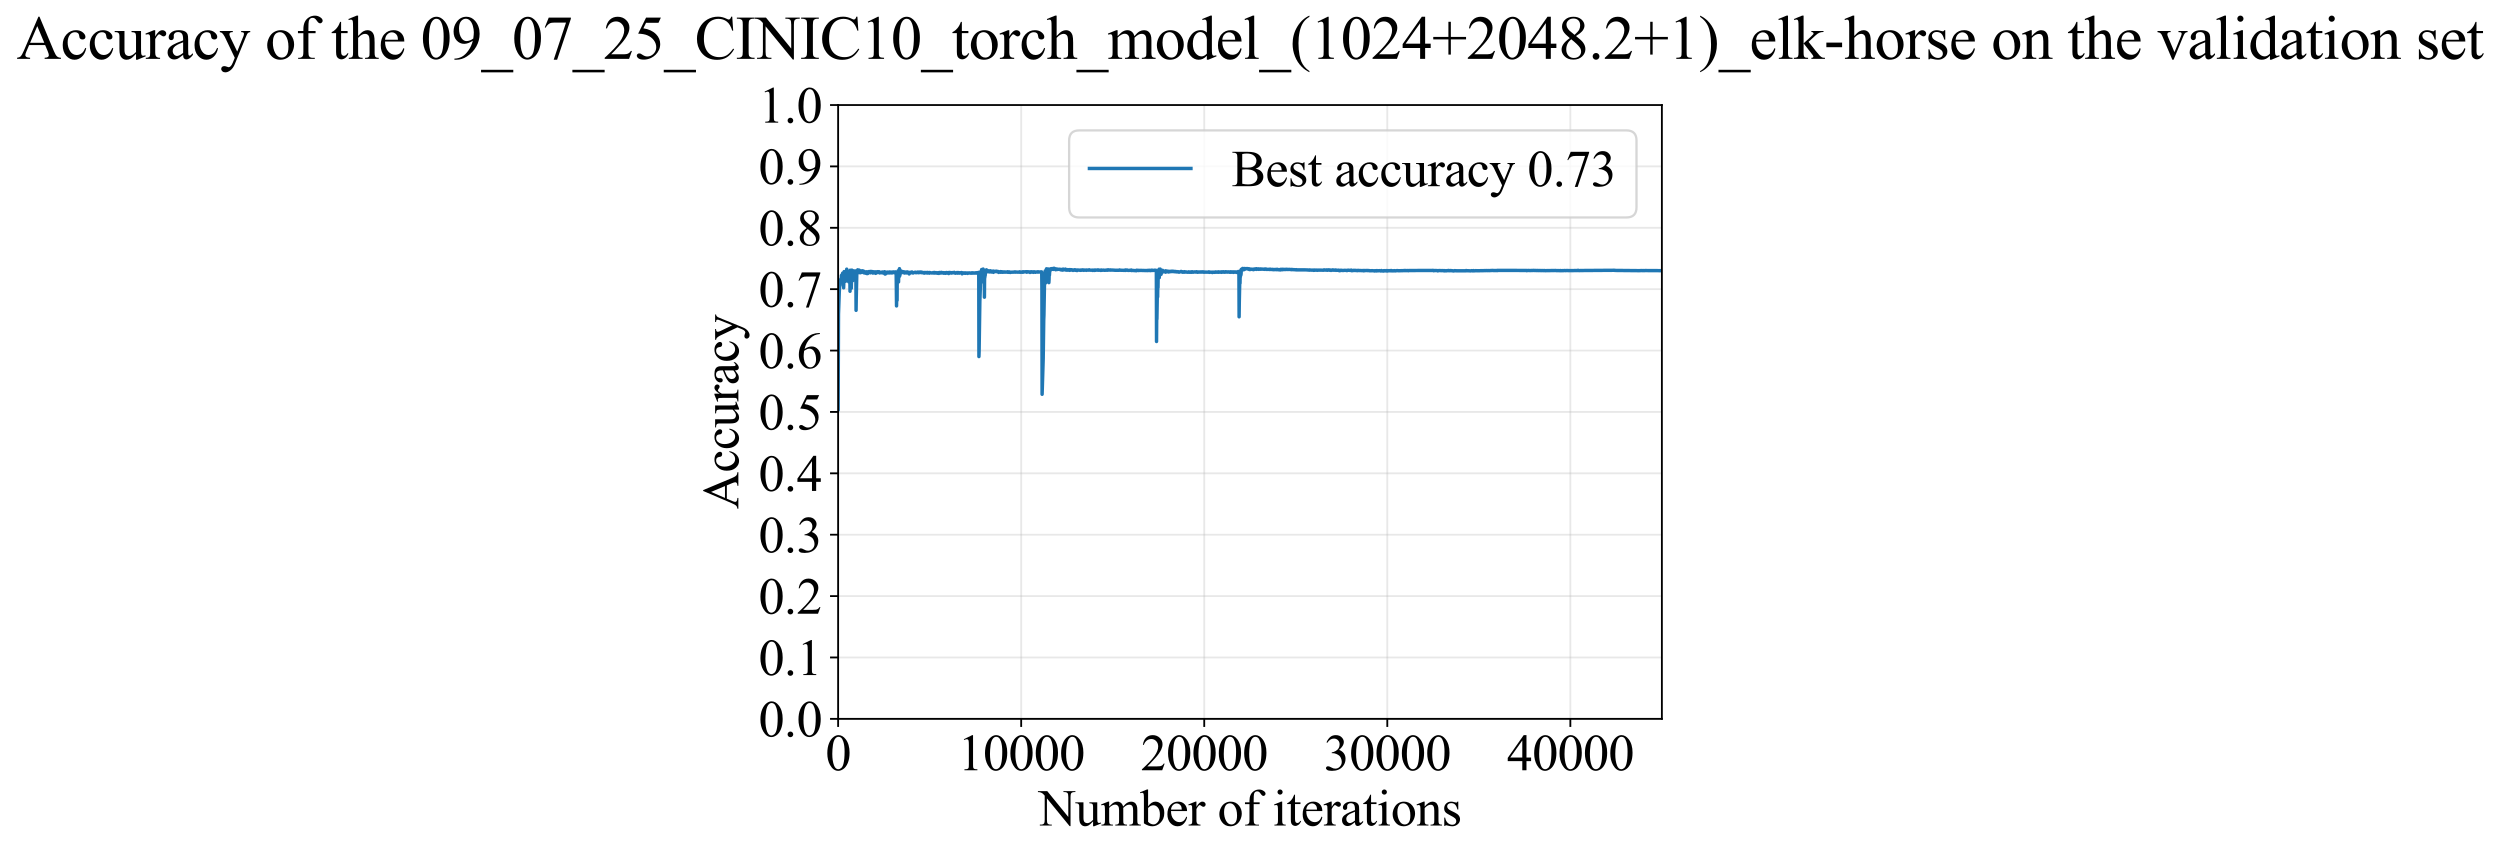 <?xml version="1.0" encoding="utf-8" standalone="no"?>
<!DOCTYPE svg PUBLIC "-//W3C//DTD SVG 1.1//EN"
  "http://www.w3.org/Graphics/SVG/1.1/DTD/svg11.dtd">
<svg xmlns:xlink="http://www.w3.org/1999/xlink" width="1083.814pt" height="369.808pt" viewBox="0 0 1083.814 369.808" xmlns="http://www.w3.org/2000/svg" version="1.1">
 <defs>
  <style type="text/css">*{stroke-linejoin: round; stroke-linecap: butt}</style>
 </defs>
 <g id="figure_1">
  <g id="patch_1">
   <path d="M 0 369.808 
L 1083.814 369.808 
L 1083.814 0 
L 0 0 
z
" style="fill: #ffffff"/>
  </g>
  <g id="axes_1">
   <g id="patch_2">
    <path d="M 363.347 311.644 
L 720.467 311.644 
L 720.467 45.532 
L 363.347 45.532 
z
" style="fill: #ffffff"/>
   </g>
   <g id="matplotlib.axis_1">
    <g id="xtick_1">
     <g id="line2d_1">
      <path d="M 363.347 311.644 
L 363.347 45.532 
" clip-path="url(#p8e2015c5c7)" style="fill: none; stroke: #b0b0b0; stroke-opacity: 0.3; stroke-width: 0.8; stroke-linecap: square"/>
     </g>
     <g id="line2d_2">
      <defs>
       <path id="m545ab6ba0c" d="M 0 0 
L 0 3.5 
" style="stroke: #000000; stroke-width: 0.8"/>
      </defs>
      <g>
       <use xlink:href="#m545ab6ba0c" x="363.347" y="311.644" style="stroke: #000000; stroke-width: 0.8"/>
      </g>
     </g>
     <g id="text_1">
      <!-- 0 -->
      <g transform="translate(357.847 333.92) scale(0.22 -0.22)">
       <defs>
        <path id="TimesNewRomanPSMT-30" d="M 231 2094 
Q 231 2819 450 3342 
Q 669 3866 1031 4122 
Q 1313 4325 1613 4325 
Q 2100 4325 2488 3828 
Q 2972 3213 2972 2159 
Q 2972 1422 2759 906 
Q 2547 391 2217 158 
Q 1888 -75 1581 -75 
Q 975 -75 572 641 
Q 231 1244 231 2094 
z
M 844 2016 
Q 844 1141 1059 588 
Q 1238 122 1591 122 
Q 1759 122 1940 273 
Q 2122 425 2216 781 
Q 2359 1319 2359 2297 
Q 2359 3022 2209 3506 
Q 2097 3866 1919 4016 
Q 1791 4119 1609 4119 
Q 1397 4119 1231 3928 
Q 1006 3669 925 3112 
Q 844 2556 844 2016 
z
" transform="scale(0.016)"/>
       </defs>
       <use xlink:href="#TimesNewRomanPSMT-30"/>
      </g>
     </g>
    </g>
    <g id="xtick_2">
     <g id="line2d_3">
      <path d="M 442.707 311.644 
L 442.707 45.532 
" clip-path="url(#p8e2015c5c7)" style="fill: none; stroke: #b0b0b0; stroke-opacity: 0.3; stroke-width: 0.8; stroke-linecap: square"/>
     </g>
     <g id="line2d_4">
      <g>
       <use xlink:href="#m545ab6ba0c" x="442.707" y="311.644" style="stroke: #000000; stroke-width: 0.8"/>
      </g>
     </g>
     <g id="text_2">
      <!-- 10000 -->
      <g transform="translate(415.207 333.92) scale(0.22 -0.22)">
       <defs>
        <path id="TimesNewRomanPSMT-31" d="M 750 3822 
L 1781 4325 
L 1884 4325 
L 1884 747 
Q 1884 391 1914 303 
Q 1944 216 2037 169 
Q 2131 122 2419 116 
L 2419 0 
L 825 0 
L 825 116 
Q 1125 122 1212 167 
Q 1300 213 1334 289 
Q 1369 366 1369 747 
L 1369 3034 
Q 1369 3497 1338 3628 
Q 1316 3728 1258 3775 
Q 1200 3822 1119 3822 
Q 1003 3822 797 3725 
L 750 3822 
z
" transform="scale(0.016)"/>
       </defs>
       <use xlink:href="#TimesNewRomanPSMT-31"/>
       <use xlink:href="#TimesNewRomanPSMT-30" transform="translate(50 0)"/>
       <use xlink:href="#TimesNewRomanPSMT-30" transform="translate(100 0)"/>
       <use xlink:href="#TimesNewRomanPSMT-30" transform="translate(150 0)"/>
       <use xlink:href="#TimesNewRomanPSMT-30" transform="translate(200 0)"/>
      </g>
     </g>
    </g>
    <g id="xtick_3">
     <g id="line2d_5">
      <path d="M 522.067 311.644 
L 522.067 45.532 
" clip-path="url(#p8e2015c5c7)" style="fill: none; stroke: #b0b0b0; stroke-opacity: 0.3; stroke-width: 0.8; stroke-linecap: square"/>
     </g>
     <g id="line2d_6">
      <g>
       <use xlink:href="#m545ab6ba0c" x="522.067" y="311.644" style="stroke: #000000; stroke-width: 0.8"/>
      </g>
     </g>
     <g id="text_3">
      <!-- 20000 -->
      <g transform="translate(494.567 333.92) scale(0.22 -0.22)">
       <defs>
        <path id="TimesNewRomanPSMT-32" d="M 2934 816 
L 2638 0 
L 138 0 
L 138 116 
Q 1241 1122 1691 1759 
Q 2141 2397 2141 2925 
Q 2141 3328 1894 3587 
Q 1647 3847 1303 3847 
Q 991 3847 742 3664 
Q 494 3481 375 3128 
L 259 3128 
Q 338 3706 661 4015 
Q 984 4325 1469 4325 
Q 1984 4325 2329 3994 
Q 2675 3663 2675 3213 
Q 2675 2891 2525 2569 
Q 2294 2063 1775 1497 
Q 997 647 803 472 
L 1909 472 
Q 2247 472 2383 497 
Q 2519 522 2628 598 
Q 2738 675 2819 816 
L 2934 816 
z
" transform="scale(0.016)"/>
       </defs>
       <use xlink:href="#TimesNewRomanPSMT-32"/>
       <use xlink:href="#TimesNewRomanPSMT-30" transform="translate(50 0)"/>
       <use xlink:href="#TimesNewRomanPSMT-30" transform="translate(100 0)"/>
       <use xlink:href="#TimesNewRomanPSMT-30" transform="translate(150 0)"/>
       <use xlink:href="#TimesNewRomanPSMT-30" transform="translate(200 0)"/>
      </g>
     </g>
    </g>
    <g id="xtick_4">
     <g id="line2d_7">
      <path d="M 601.427 311.644 
L 601.427 45.532 
" clip-path="url(#p8e2015c5c7)" style="fill: none; stroke: #b0b0b0; stroke-opacity: 0.3; stroke-width: 0.8; stroke-linecap: square"/>
     </g>
     <g id="line2d_8">
      <g>
       <use xlink:href="#m545ab6ba0c" x="601.427" y="311.644" style="stroke: #000000; stroke-width: 0.8"/>
      </g>
     </g>
     <g id="text_4">
      <!-- 30000 -->
      <g transform="translate(573.927 333.92) scale(0.22 -0.22)">
       <defs>
        <path id="TimesNewRomanPSMT-33" d="M 325 3431 
Q 506 3859 782 4092 
Q 1059 4325 1472 4325 
Q 1981 4325 2253 3994 
Q 2459 3747 2459 3466 
Q 2459 3003 1878 2509 
Q 2269 2356 2469 2072 
Q 2669 1788 2669 1403 
Q 2669 853 2319 450 
Q 1863 -75 997 -75 
Q 569 -75 414 31 
Q 259 138 259 259 
Q 259 350 332 419 
Q 406 488 509 488 
Q 588 488 669 463 
Q 722 447 909 348 
Q 1097 250 1169 231 
Q 1284 197 1416 197 
Q 1734 197 1970 444 
Q 2206 691 2206 1028 
Q 2206 1275 2097 1509 
Q 2016 1684 1919 1775 
Q 1784 1900 1550 2001 
Q 1316 2103 1072 2103 
L 972 2103 
L 972 2197 
Q 1219 2228 1467 2375 
Q 1716 2522 1828 2728 
Q 1941 2934 1941 3181 
Q 1941 3503 1739 3701 
Q 1538 3900 1238 3900 
Q 753 3900 428 3381 
L 325 3431 
z
" transform="scale(0.016)"/>
       </defs>
       <use xlink:href="#TimesNewRomanPSMT-33"/>
       <use xlink:href="#TimesNewRomanPSMT-30" transform="translate(50 0)"/>
       <use xlink:href="#TimesNewRomanPSMT-30" transform="translate(100 0)"/>
       <use xlink:href="#TimesNewRomanPSMT-30" transform="translate(150 0)"/>
       <use xlink:href="#TimesNewRomanPSMT-30" transform="translate(200 0)"/>
      </g>
     </g>
    </g>
    <g id="xtick_5">
     <g id="line2d_9">
      <path d="M 680.787 311.644 
L 680.787 45.532 
" clip-path="url(#p8e2015c5c7)" style="fill: none; stroke: #b0b0b0; stroke-opacity: 0.3; stroke-width: 0.8; stroke-linecap: square"/>
     </g>
     <g id="line2d_10">
      <g>
       <use xlink:href="#m545ab6ba0c" x="680.787" y="311.644" style="stroke: #000000; stroke-width: 0.8"/>
      </g>
     </g>
     <g id="text_5">
      <!-- 40000 -->
      <g transform="translate(653.287 333.92) scale(0.22 -0.22)">
       <defs>
        <path id="TimesNewRomanPSMT-34" d="M 2978 1563 
L 2978 1119 
L 2409 1119 
L 2409 0 
L 1894 0 
L 1894 1119 
L 100 1119 
L 100 1519 
L 2066 4325 
L 2409 4325 
L 2409 1563 
L 2978 1563 
z
M 1894 1563 
L 1894 3666 
L 406 1563 
L 1894 1563 
z
" transform="scale(0.016)"/>
       </defs>
       <use xlink:href="#TimesNewRomanPSMT-34"/>
       <use xlink:href="#TimesNewRomanPSMT-30" transform="translate(50 0)"/>
       <use xlink:href="#TimesNewRomanPSMT-30" transform="translate(100 0)"/>
       <use xlink:href="#TimesNewRomanPSMT-30" transform="translate(150 0)"/>
       <use xlink:href="#TimesNewRomanPSMT-30" transform="translate(200 0)"/>
      </g>
     </g>
    </g>
    <g id="text_6">
     <!-- Number of iterations -->
     <g transform="translate(450.265 357.902) scale(0.22 -0.22)">
      <defs>
       <path id="TimesNewRomanPSMT-4e" d="M -84 4238 
L 1066 4238 
L 3656 1059 
L 3656 3503 
Q 3656 3894 3569 3991 
Q 3453 4122 3203 4122 
L 3056 4122 
L 3056 4238 
L 4531 4238 
L 4531 4122 
L 4381 4122 
Q 4113 4122 4000 3959 
Q 3931 3859 3931 3503 
L 3931 -69 
L 3819 -69 
L 1025 3344 
L 1025 734 
Q 1025 344 1109 247 
Q 1228 116 1475 116 
L 1625 116 
L 1625 0 
L 150 0 
L 150 116 
L 297 116 
Q 569 116 681 278 
Q 750 378 750 734 
L 750 3681 
Q 566 3897 470 3965 
Q 375 4034 191 4094 
Q 100 4122 -84 4122 
L -84 4238 
z
" transform="scale(0.016)"/>
       <path id="TimesNewRomanPSMT-75" d="M 2709 2863 
L 2709 1128 
Q 2709 631 2732 520 
Q 2756 409 2807 365 
Q 2859 322 2928 322 
Q 3025 322 3147 375 
L 3191 266 
L 2334 -88 
L 2194 -88 
L 2194 519 
Q 1825 119 1631 15 
Q 1438 -88 1222 -88 
Q 981 -88 804 51 
Q 628 191 559 409 
Q 491 628 491 1028 
L 491 2306 
Q 491 2509 447 2587 
Q 403 2666 317 2708 
Q 231 2750 6 2747 
L 6 2863 
L 1009 2863 
L 1009 947 
Q 1009 547 1148 422 
Q 1288 297 1484 297 
Q 1619 297 1789 381 
Q 1959 466 2194 703 
L 2194 2325 
Q 2194 2569 2105 2655 
Q 2016 2741 1734 2747 
L 1734 2863 
L 2709 2863 
z
" transform="scale(0.016)"/>
       <path id="TimesNewRomanPSMT-6d" d="M 1050 2338 
Q 1363 2650 1419 2697 
Q 1559 2816 1721 2881 
Q 1884 2947 2044 2947 
Q 2313 2947 2506 2790 
Q 2700 2634 2766 2338 
Q 3088 2713 3309 2830 
Q 3531 2947 3766 2947 
Q 3994 2947 4170 2830 
Q 4347 2713 4450 2447 
Q 4519 2266 4519 1878 
L 4519 647 
Q 4519 378 4559 278 
Q 4591 209 4675 161 
Q 4759 113 4950 113 
L 4950 0 
L 3538 0 
L 3538 113 
L 3597 113 
Q 3781 113 3884 184 
Q 3956 234 3988 344 
Q 4000 397 4000 647 
L 4000 1878 
Q 4000 2228 3916 2372 
Q 3794 2572 3525 2572 
Q 3359 2572 3192 2489 
Q 3025 2406 2788 2181 
L 2781 2147 
L 2788 2013 
L 2788 647 
Q 2788 353 2820 281 
Q 2853 209 2943 161 
Q 3034 113 3253 113 
L 3253 0 
L 1806 0 
L 1806 113 
Q 2044 113 2133 169 
Q 2222 225 2256 338 
Q 2272 391 2272 647 
L 2272 1878 
Q 2272 2228 2169 2381 
Q 2031 2581 1784 2581 
Q 1616 2581 1450 2491 
Q 1191 2353 1050 2181 
L 1050 647 
Q 1050 366 1089 281 
Q 1128 197 1204 155 
Q 1281 113 1516 113 
L 1516 0 
L 100 0 
L 100 113 
Q 297 113 375 155 
Q 453 197 493 289 
Q 534 381 534 647 
L 534 1741 
Q 534 2213 506 2350 
Q 484 2453 437 2492 
Q 391 2531 309 2531 
Q 222 2531 100 2484 
L 53 2597 
L 916 2947 
L 1050 2947 
L 1050 2338 
z
" transform="scale(0.016)"/>
       <path id="TimesNewRomanPSMT-62" d="M 984 2369 
Q 1400 2947 1881 2947 
Q 2322 2947 2650 2570 
Q 2978 2194 2978 1541 
Q 2978 778 2472 313 
Q 2038 -88 1503 -88 
Q 1253 -88 995 3 
Q 738 94 469 275 
L 469 3241 
Q 469 3728 445 3840 
Q 422 3953 372 3993 
Q 322 4034 247 4034 
Q 159 4034 28 3984 
L -16 4094 
L 844 4444 
L 984 4444 
L 984 2369 
z
M 984 2169 
L 984 456 
Q 1144 300 1314 220 
Q 1484 141 1663 141 
Q 1947 141 2192 453 
Q 2438 766 2438 1363 
Q 2438 1913 2192 2208 
Q 1947 2503 1634 2503 
Q 1469 2503 1303 2419 
Q 1178 2356 984 2169 
z
" transform="scale(0.016)"/>
       <path id="TimesNewRomanPSMT-65" d="M 681 1784 
Q 678 1147 991 784 
Q 1303 422 1725 422 
Q 2006 422 2214 576 
Q 2422 731 2563 1106 
L 2659 1044 
Q 2594 616 2278 264 
Q 1963 -88 1488 -88 
Q 972 -88 605 314 
Q 238 716 238 1394 
Q 238 2128 614 2539 
Q 991 2950 1559 2950 
Q 2041 2950 2350 2633 
Q 2659 2316 2659 1784 
L 681 1784 
z
M 681 1966 
L 2006 1966 
Q 1991 2241 1941 2353 
Q 1863 2528 1708 2628 
Q 1553 2728 1384 2728 
Q 1125 2728 920 2526 
Q 716 2325 681 1966 
z
" transform="scale(0.016)"/>
       <path id="TimesNewRomanPSMT-72" d="M 1038 2947 
L 1038 2303 
Q 1397 2947 1775 2947 
Q 1947 2947 2059 2842 
Q 2172 2738 2172 2600 
Q 2172 2478 2090 2393 
Q 2009 2309 1897 2309 
Q 1788 2309 1652 2417 
Q 1516 2525 1450 2525 
Q 1394 2525 1328 2463 
Q 1188 2334 1038 2041 
L 1038 669 
Q 1038 431 1097 309 
Q 1138 225 1241 169 
Q 1344 113 1538 113 
L 1538 0 
L 72 0 
L 72 113 
Q 291 113 397 181 
Q 475 231 506 341 
Q 522 394 522 644 
L 522 1753 
Q 522 2253 501 2348 
Q 481 2444 426 2487 
Q 372 2531 291 2531 
Q 194 2531 72 2484 
L 41 2597 
L 906 2947 
L 1038 2947 
z
" transform="scale(0.016)"/>
       <path id="TimesNewRomanPSMT-20" transform="scale(0.016)"/>
       <path id="TimesNewRomanPSMT-6f" d="M 1600 2947 
Q 2250 2947 2644 2453 
Q 2978 2031 2978 1484 
Q 2978 1100 2793 706 
Q 2609 313 2286 112 
Q 1963 -88 1566 -88 
Q 919 -88 538 428 
Q 216 863 216 1403 
Q 216 1797 411 2186 
Q 606 2575 925 2761 
Q 1244 2947 1600 2947 
z
M 1503 2744 
Q 1338 2744 1170 2645 
Q 1003 2547 900 2300 
Q 797 2053 797 1666 
Q 797 1041 1045 587 
Q 1294 134 1700 134 
Q 2003 134 2200 384 
Q 2397 634 2397 1244 
Q 2397 2006 2069 2444 
Q 1847 2744 1503 2744 
z
" transform="scale(0.016)"/>
       <path id="TimesNewRomanPSMT-66" d="M 1319 2638 
L 1319 756 
Q 1319 356 1406 250 
Q 1522 113 1716 113 
L 1975 113 
L 1975 0 
L 266 0 
L 266 113 
L 394 113 
Q 519 113 622 175 
Q 725 238 764 344 
Q 803 450 803 756 
L 803 2638 
L 247 2638 
L 247 2863 
L 803 2863 
L 803 3050 
Q 803 3478 940 3775 
Q 1078 4072 1361 4255 
Q 1644 4438 1997 4438 
Q 2325 4438 2600 4225 
Q 2781 4084 2781 3909 
Q 2781 3816 2700 3733 
Q 2619 3650 2525 3650 
Q 2453 3650 2373 3701 
Q 2294 3753 2178 3923 
Q 2063 4094 1966 4153 
Q 1869 4213 1750 4213 
Q 1606 4213 1506 4136 
Q 1406 4059 1362 3898 
Q 1319 3738 1319 3069 
L 1319 2863 
L 2056 2863 
L 2056 2638 
L 1319 2638 
z
" transform="scale(0.016)"/>
       <path id="TimesNewRomanPSMT-69" d="M 928 4444 
Q 1059 4444 1151 4351 
Q 1244 4259 1244 4128 
Q 1244 3997 1151 3903 
Q 1059 3809 928 3809 
Q 797 3809 703 3903 
Q 609 3997 609 4128 
Q 609 4259 701 4351 
Q 794 4444 928 4444 
z
M 1188 2947 
L 1188 647 
Q 1188 378 1227 289 
Q 1266 200 1342 156 
Q 1419 113 1622 113 
L 1622 0 
L 231 0 
L 231 113 
Q 441 113 512 153 
Q 584 194 626 287 
Q 669 381 669 647 
L 669 1750 
Q 669 2216 641 2353 
Q 619 2453 572 2492 
Q 525 2531 444 2531 
Q 356 2531 231 2484 
L 188 2597 
L 1050 2947 
L 1188 2947 
z
" transform="scale(0.016)"/>
       <path id="TimesNewRomanPSMT-74" d="M 1031 3803 
L 1031 2863 
L 1700 2863 
L 1700 2644 
L 1031 2644 
L 1031 788 
Q 1031 509 1111 412 
Q 1191 316 1316 316 
Q 1419 316 1516 380 
Q 1613 444 1666 569 
L 1788 569 
Q 1678 263 1478 108 
Q 1278 -47 1066 -47 
Q 922 -47 784 33 
Q 647 113 581 261 
Q 516 409 516 719 
L 516 2644 
L 63 2644 
L 63 2747 
Q 234 2816 414 2980 
Q 594 3144 734 3369 
Q 806 3488 934 3803 
L 1031 3803 
z
" transform="scale(0.016)"/>
       <path id="TimesNewRomanPSMT-61" d="M 1822 413 
Q 1381 72 1269 19 
Q 1100 -59 909 -59 
Q 613 -59 420 144 
Q 228 347 228 678 
Q 228 888 322 1041 
Q 450 1253 767 1440 
Q 1084 1628 1822 1897 
L 1822 2009 
Q 1822 2438 1686 2597 
Q 1550 2756 1291 2756 
Q 1094 2756 978 2650 
Q 859 2544 859 2406 
L 866 2225 
Q 866 2081 792 2003 
Q 719 1925 600 1925 
Q 484 1925 411 2006 
Q 338 2088 338 2228 
Q 338 2497 613 2722 
Q 888 2947 1384 2947 
Q 1766 2947 2009 2819 
Q 2194 2722 2281 2516 
Q 2338 2381 2338 1966 
L 2338 994 
Q 2338 584 2353 492 
Q 2369 400 2405 369 
Q 2441 338 2488 338 
Q 2538 338 2575 359 
Q 2641 400 2828 588 
L 2828 413 
Q 2478 -56 2159 -56 
Q 2006 -56 1915 50 
Q 1825 156 1822 413 
z
M 1822 616 
L 1822 1706 
Q 1350 1519 1213 1441 
Q 966 1303 859 1153 
Q 753 1003 753 825 
Q 753 600 887 451 
Q 1022 303 1197 303 
Q 1434 303 1822 616 
z
" transform="scale(0.016)"/>
       <path id="TimesNewRomanPSMT-6e" d="M 1034 2341 
Q 1538 2947 1994 2947 
Q 2228 2947 2397 2830 
Q 2566 2713 2666 2444 
Q 2734 2256 2734 1869 
L 2734 647 
Q 2734 375 2778 278 
Q 2813 200 2889 156 
Q 2966 113 3172 113 
L 3172 0 
L 1756 0 
L 1756 113 
L 1816 113 
Q 2016 113 2095 173 
Q 2175 234 2206 353 
Q 2219 400 2219 647 
L 2219 1819 
Q 2219 2209 2117 2386 
Q 2016 2563 1775 2563 
Q 1403 2563 1034 2156 
L 1034 647 
Q 1034 356 1069 288 
Q 1113 197 1189 155 
Q 1266 113 1500 113 
L 1500 0 
L 84 0 
L 84 113 
L 147 113 
Q 366 113 442 223 
Q 519 334 519 647 
L 519 1709 
Q 519 2225 495 2337 
Q 472 2450 423 2490 
Q 375 2531 294 2531 
Q 206 2531 84 2484 
L 38 2597 
L 900 2947 
L 1034 2947 
L 1034 2341 
z
" transform="scale(0.016)"/>
       <path id="TimesNewRomanPSMT-73" d="M 2050 2947 
L 2050 1972 
L 1947 1972 
Q 1828 2431 1642 2597 
Q 1456 2763 1169 2763 
Q 950 2763 815 2647 
Q 681 2531 681 2391 
Q 681 2216 781 2091 
Q 878 1963 1175 1819 
L 1631 1597 
Q 2266 1288 2266 781 
Q 2266 391 1970 151 
Q 1675 -88 1309 -88 
Q 1047 -88 709 6 
Q 606 38 541 38 
Q 469 38 428 -44 
L 325 -44 
L 325 978 
L 428 978 
Q 516 541 762 319 
Q 1009 97 1316 97 
Q 1531 97 1667 223 
Q 1803 350 1803 528 
Q 1803 744 1651 891 
Q 1500 1038 1047 1263 
Q 594 1488 453 1669 
Q 313 1847 313 2119 
Q 313 2472 555 2709 
Q 797 2947 1181 2947 
Q 1350 2947 1591 2875 
Q 1750 2828 1803 2828 
Q 1853 2828 1881 2850 
Q 1909 2872 1947 2947 
L 2050 2947 
z
" transform="scale(0.016)"/>
      </defs>
      <use xlink:href="#TimesNewRomanPSMT-4e"/>
      <use xlink:href="#TimesNewRomanPSMT-75" transform="translate(72.217 0)"/>
      <use xlink:href="#TimesNewRomanPSMT-6d" transform="translate(122.217 0)"/>
      <use xlink:href="#TimesNewRomanPSMT-62" transform="translate(200 0)"/>
      <use xlink:href="#TimesNewRomanPSMT-65" transform="translate(250 0)"/>
      <use xlink:href="#TimesNewRomanPSMT-72" transform="translate(294.385 0)"/>
      <use xlink:href="#TimesNewRomanPSMT-20" transform="translate(327.686 0)"/>
      <use xlink:href="#TimesNewRomanPSMT-6f" transform="translate(352.686 0)"/>
      <use xlink:href="#TimesNewRomanPSMT-66" transform="translate(402.686 0)"/>
      <use xlink:href="#TimesNewRomanPSMT-20" transform="translate(435.986 0)"/>
      <use xlink:href="#TimesNewRomanPSMT-69" transform="translate(460.986 0)"/>
      <use xlink:href="#TimesNewRomanPSMT-74" transform="translate(488.77 0)"/>
      <use xlink:href="#TimesNewRomanPSMT-65" transform="translate(516.553 0)"/>
      <use xlink:href="#TimesNewRomanPSMT-72" transform="translate(560.938 0)"/>
      <use xlink:href="#TimesNewRomanPSMT-61" transform="translate(594.238 0)"/>
      <use xlink:href="#TimesNewRomanPSMT-74" transform="translate(638.623 0)"/>
      <use xlink:href="#TimesNewRomanPSMT-69" transform="translate(666.406 0)"/>
      <use xlink:href="#TimesNewRomanPSMT-6f" transform="translate(694.189 0)"/>
      <use xlink:href="#TimesNewRomanPSMT-6e" transform="translate(744.189 0)"/>
      <use xlink:href="#TimesNewRomanPSMT-73" transform="translate(794.189 0)"/>
     </g>
    </g>
   </g>
   <g id="matplotlib.axis_2">
    <g id="ytick_1">
     <g id="line2d_11">
      <path d="M 363.347 311.644 
L 720.467 311.644 
" clip-path="url(#p8e2015c5c7)" style="fill: none; stroke: #b0b0b0; stroke-opacity: 0.3; stroke-width: 0.8; stroke-linecap: square"/>
     </g>
     <g id="line2d_12">
      <defs>
       <path id="m6701d1e073" d="M 0 0 
L -3.5 0 
" style="stroke: #000000; stroke-width: 0.8"/>
      </defs>
      <g>
       <use xlink:href="#m6701d1e073" x="363.347" y="311.644" style="stroke: #000000; stroke-width: 0.8"/>
      </g>
     </g>
     <g id="text_7">
      <!-- 0.0 -->
      <g transform="translate(328.847 319.282) scale(0.22 -0.22)">
       <defs>
        <path id="TimesNewRomanPSMT-2e" d="M 800 606 
Q 947 606 1047 504 
Q 1147 403 1147 259 
Q 1147 116 1045 14 
Q 944 -88 800 -88 
Q 656 -88 554 14 
Q 453 116 453 259 
Q 453 406 554 506 
Q 656 606 800 606 
z
" transform="scale(0.016)"/>
       </defs>
       <use xlink:href="#TimesNewRomanPSMT-30"/>
       <use xlink:href="#TimesNewRomanPSMT-2e" transform="translate(50 0)"/>
       <use xlink:href="#TimesNewRomanPSMT-30" transform="translate(75 0)"/>
      </g>
     </g>
    </g>
    <g id="ytick_2">
     <g id="line2d_13">
      <path d="M 363.347 285.032 
L 720.467 285.032 
" clip-path="url(#p8e2015c5c7)" style="fill: none; stroke: #b0b0b0; stroke-opacity: 0.3; stroke-width: 0.8; stroke-linecap: square"/>
     </g>
     <g id="line2d_14">
      <g>
       <use xlink:href="#m6701d1e073" x="363.347" y="285.032" style="stroke: #000000; stroke-width: 0.8"/>
      </g>
     </g>
     <g id="text_8">
      <!-- 0.1 -->
      <g transform="translate(328.847 292.67) scale(0.22 -0.22)">
       <use xlink:href="#TimesNewRomanPSMT-30"/>
       <use xlink:href="#TimesNewRomanPSMT-2e" transform="translate(50 0)"/>
       <use xlink:href="#TimesNewRomanPSMT-31" transform="translate(75 0)"/>
      </g>
     </g>
    </g>
    <g id="ytick_3">
     <g id="line2d_15">
      <path d="M 363.347 258.421 
L 720.467 258.421 
" clip-path="url(#p8e2015c5c7)" style="fill: none; stroke: #b0b0b0; stroke-opacity: 0.3; stroke-width: 0.8; stroke-linecap: square"/>
     </g>
     <g id="line2d_16">
      <g>
       <use xlink:href="#m6701d1e073" x="363.347" y="258.421" style="stroke: #000000; stroke-width: 0.8"/>
      </g>
     </g>
     <g id="text_9">
      <!-- 0.2 -->
      <g transform="translate(328.847 266.059) scale(0.22 -0.22)">
       <use xlink:href="#TimesNewRomanPSMT-30"/>
       <use xlink:href="#TimesNewRomanPSMT-2e" transform="translate(50 0)"/>
       <use xlink:href="#TimesNewRomanPSMT-32" transform="translate(75 0)"/>
      </g>
     </g>
    </g>
    <g id="ytick_4">
     <g id="line2d_17">
      <path d="M 363.347 231.81 
L 720.467 231.81 
" clip-path="url(#p8e2015c5c7)" style="fill: none; stroke: #b0b0b0; stroke-opacity: 0.3; stroke-width: 0.8; stroke-linecap: square"/>
     </g>
     <g id="line2d_18">
      <g>
       <use xlink:href="#m6701d1e073" x="363.347" y="231.81" style="stroke: #000000; stroke-width: 0.8"/>
      </g>
     </g>
     <g id="text_10">
      <!-- 0.3 -->
      <g transform="translate(328.847 239.448) scale(0.22 -0.22)">
       <use xlink:href="#TimesNewRomanPSMT-30"/>
       <use xlink:href="#TimesNewRomanPSMT-2e" transform="translate(50 0)"/>
       <use xlink:href="#TimesNewRomanPSMT-33" transform="translate(75 0)"/>
      </g>
     </g>
    </g>
    <g id="ytick_5">
     <g id="line2d_19">
      <path d="M 363.347 205.199 
L 720.467 205.199 
" clip-path="url(#p8e2015c5c7)" style="fill: none; stroke: #b0b0b0; stroke-opacity: 0.3; stroke-width: 0.8; stroke-linecap: square"/>
     </g>
     <g id="line2d_20">
      <g>
       <use xlink:href="#m6701d1e073" x="363.347" y="205.199" style="stroke: #000000; stroke-width: 0.8"/>
      </g>
     </g>
     <g id="text_11">
      <!-- 0.4 -->
      <g transform="translate(328.847 212.837) scale(0.22 -0.22)">
       <use xlink:href="#TimesNewRomanPSMT-30"/>
       <use xlink:href="#TimesNewRomanPSMT-2e" transform="translate(50 0)"/>
       <use xlink:href="#TimesNewRomanPSMT-34" transform="translate(75 0)"/>
      </g>
     </g>
    </g>
    <g id="ytick_6">
     <g id="line2d_21">
      <path d="M 363.347 178.588 
L 720.467 178.588 
" clip-path="url(#p8e2015c5c7)" style="fill: none; stroke: #b0b0b0; stroke-opacity: 0.3; stroke-width: 0.8; stroke-linecap: square"/>
     </g>
     <g id="line2d_22">
      <g>
       <use xlink:href="#m6701d1e073" x="363.347" y="178.588" style="stroke: #000000; stroke-width: 0.8"/>
      </g>
     </g>
     <g id="text_12">
      <!-- 0.5 -->
      <g transform="translate(328.847 186.226) scale(0.22 -0.22)">
       <defs>
        <path id="TimesNewRomanPSMT-35" d="M 2778 4238 
L 2534 3706 
L 1259 3706 
L 981 3138 
Q 1809 3016 2294 2522 
Q 2709 2097 2709 1522 
Q 2709 1188 2573 903 
Q 2438 619 2231 419 
Q 2025 219 1772 97 
Q 1413 -75 1034 -75 
Q 653 -75 479 54 
Q 306 184 306 341 
Q 306 428 378 495 
Q 450 563 559 563 
Q 641 563 702 538 
Q 763 513 909 409 
Q 1144 247 1384 247 
Q 1750 247 2026 523 
Q 2303 800 2303 1197 
Q 2303 1581 2056 1914 
Q 1809 2247 1375 2428 
Q 1034 2569 447 2591 
L 1259 4238 
L 2778 4238 
z
" transform="scale(0.016)"/>
       </defs>
       <use xlink:href="#TimesNewRomanPSMT-30"/>
       <use xlink:href="#TimesNewRomanPSMT-2e" transform="translate(50 0)"/>
       <use xlink:href="#TimesNewRomanPSMT-35" transform="translate(75 0)"/>
      </g>
     </g>
    </g>
    <g id="ytick_7">
     <g id="line2d_23">
      <path d="M 363.347 151.976 
L 720.467 151.976 
" clip-path="url(#p8e2015c5c7)" style="fill: none; stroke: #b0b0b0; stroke-opacity: 0.3; stroke-width: 0.8; stroke-linecap: square"/>
     </g>
     <g id="line2d_24">
      <g>
       <use xlink:href="#m6701d1e073" x="363.347" y="151.976" style="stroke: #000000; stroke-width: 0.8"/>
      </g>
     </g>
     <g id="text_13">
      <!-- 0.6 -->
      <g transform="translate(328.847 159.614) scale(0.22 -0.22)">
       <defs>
        <path id="TimesNewRomanPSMT-36" d="M 2869 4325 
L 2869 4209 
Q 2456 4169 2195 4045 
Q 1934 3922 1679 3669 
Q 1425 3416 1258 3105 
Q 1091 2794 978 2366 
Q 1428 2675 1881 2675 
Q 2316 2675 2634 2325 
Q 2953 1975 2953 1425 
Q 2953 894 2631 456 
Q 2244 -75 1606 -75 
Q 1172 -75 869 213 
Q 275 772 275 1663 
Q 275 2231 503 2743 
Q 731 3256 1154 3653 
Q 1578 4050 1965 4187 
Q 2353 4325 2688 4325 
L 2869 4325 
z
M 925 2138 
Q 869 1716 869 1456 
Q 869 1156 980 804 
Q 1091 453 1309 247 
Q 1469 100 1697 100 
Q 1969 100 2183 356 
Q 2397 613 2397 1088 
Q 2397 1622 2184 2012 
Q 1972 2403 1581 2403 
Q 1463 2403 1327 2353 
Q 1191 2303 925 2138 
z
" transform="scale(0.016)"/>
       </defs>
       <use xlink:href="#TimesNewRomanPSMT-30"/>
       <use xlink:href="#TimesNewRomanPSMT-2e" transform="translate(50 0)"/>
       <use xlink:href="#TimesNewRomanPSMT-36" transform="translate(75 0)"/>
      </g>
     </g>
    </g>
    <g id="ytick_8">
     <g id="line2d_25">
      <path d="M 363.347 125.365 
L 720.467 125.365 
" clip-path="url(#p8e2015c5c7)" style="fill: none; stroke: #b0b0b0; stroke-opacity: 0.3; stroke-width: 0.8; stroke-linecap: square"/>
     </g>
     <g id="line2d_26">
      <g>
       <use xlink:href="#m6701d1e073" x="363.347" y="125.365" style="stroke: #000000; stroke-width: 0.8"/>
      </g>
     </g>
     <g id="text_14">
      <!-- 0.7 -->
      <g transform="translate(328.847 133.003) scale(0.22 -0.22)">
       <defs>
        <path id="TimesNewRomanPSMT-37" d="M 644 4238 
L 2916 4238 
L 2916 4119 
L 1503 -88 
L 1153 -88 
L 2419 3728 
L 1253 3728 
Q 900 3728 750 3644 
Q 488 3500 328 3200 
L 238 3234 
L 644 4238 
z
" transform="scale(0.016)"/>
       </defs>
       <use xlink:href="#TimesNewRomanPSMT-30"/>
       <use xlink:href="#TimesNewRomanPSMT-2e" transform="translate(50 0)"/>
       <use xlink:href="#TimesNewRomanPSMT-37" transform="translate(75 0)"/>
      </g>
     </g>
    </g>
    <g id="ytick_9">
     <g id="line2d_27">
      <path d="M 363.347 98.754 
L 720.467 98.754 
" clip-path="url(#p8e2015c5c7)" style="fill: none; stroke: #b0b0b0; stroke-opacity: 0.3; stroke-width: 0.8; stroke-linecap: square"/>
     </g>
     <g id="line2d_28">
      <g>
       <use xlink:href="#m6701d1e073" x="363.347" y="98.754" style="stroke: #000000; stroke-width: 0.8"/>
      </g>
     </g>
     <g id="text_15">
      <!-- 0.8 -->
      <g transform="translate(328.847 106.392) scale(0.22 -0.22)">
       <defs>
        <path id="TimesNewRomanPSMT-38" d="M 1228 2134 
Q 725 2547 579 2797 
Q 434 3047 434 3316 
Q 434 3728 753 4026 
Q 1072 4325 1600 4325 
Q 2113 4325 2425 4047 
Q 2738 3769 2738 3413 
Q 2738 3175 2569 2928 
Q 2400 2681 1866 2347 
Q 2416 1922 2594 1678 
Q 2831 1359 2831 1006 
Q 2831 559 2490 242 
Q 2150 -75 1597 -75 
Q 994 -75 656 303 
Q 388 606 388 966 
Q 388 1247 577 1523 
Q 766 1800 1228 2134 
z
M 1719 2469 
Q 2094 2806 2194 3001 
Q 2294 3197 2294 3444 
Q 2294 3772 2109 3958 
Q 1925 4144 1606 4144 
Q 1288 4144 1088 3959 
Q 888 3775 888 3528 
Q 888 3366 970 3203 
Q 1053 3041 1206 2894 
L 1719 2469 
z
M 1375 2016 
Q 1116 1797 991 1539 
Q 866 1281 866 981 
Q 866 578 1086 336 
Q 1306 94 1647 94 
Q 1984 94 2187 284 
Q 2391 475 2391 747 
Q 2391 972 2272 1150 
Q 2050 1481 1375 2016 
z
" transform="scale(0.016)"/>
       </defs>
       <use xlink:href="#TimesNewRomanPSMT-30"/>
       <use xlink:href="#TimesNewRomanPSMT-2e" transform="translate(50 0)"/>
       <use xlink:href="#TimesNewRomanPSMT-38" transform="translate(75 0)"/>
      </g>
     </g>
    </g>
    <g id="ytick_10">
     <g id="line2d_29">
      <path d="M 363.347 72.143 
L 720.467 72.143 
" clip-path="url(#p8e2015c5c7)" style="fill: none; stroke: #b0b0b0; stroke-opacity: 0.3; stroke-width: 0.8; stroke-linecap: square"/>
     </g>
     <g id="line2d_30">
      <g>
       <use xlink:href="#m6701d1e073" x="363.347" y="72.143" style="stroke: #000000; stroke-width: 0.8"/>
      </g>
     </g>
     <g id="text_16">
      <!-- 0.9 -->
      <g transform="translate(328.847 79.781) scale(0.22 -0.22)">
       <defs>
        <path id="TimesNewRomanPSMT-39" d="M 338 -88 
L 338 28 
Q 744 34 1094 217 
Q 1444 400 1770 856 
Q 2097 1313 2225 1859 
Q 1734 1544 1338 1544 
Q 891 1544 572 1889 
Q 253 2234 253 2806 
Q 253 3363 572 3797 
Q 956 4325 1575 4325 
Q 2097 4325 2469 3894 
Q 2925 3359 2925 2575 
Q 2925 1869 2578 1258 
Q 2231 647 1613 244 
Q 1109 -88 516 -88 
L 338 -88 
z
M 2275 2091 
Q 2331 2497 2331 2741 
Q 2331 3044 2228 3395 
Q 2125 3747 1936 3934 
Q 1747 4122 1506 4122 
Q 1228 4122 1018 3872 
Q 809 3622 809 3128 
Q 809 2469 1088 2097 
Q 1291 1828 1588 1828 
Q 1731 1828 1928 1897 
Q 2125 1966 2275 2091 
z
" transform="scale(0.016)"/>
       </defs>
       <use xlink:href="#TimesNewRomanPSMT-30"/>
       <use xlink:href="#TimesNewRomanPSMT-2e" transform="translate(50 0)"/>
       <use xlink:href="#TimesNewRomanPSMT-39" transform="translate(75 0)"/>
      </g>
     </g>
    </g>
    <g id="ytick_11">
     <g id="line2d_31">
      <path d="M 363.347 45.532 
L 720.467 45.532 
" clip-path="url(#p8e2015c5c7)" style="fill: none; stroke: #b0b0b0; stroke-opacity: 0.3; stroke-width: 0.8; stroke-linecap: square"/>
     </g>
     <g id="line2d_32">
      <g>
       <use xlink:href="#m6701d1e073" x="363.347" y="45.532" style="stroke: #000000; stroke-width: 0.8"/>
      </g>
     </g>
     <g id="text_17">
      <!-- 1.0 -->
      <g transform="translate(328.847 53.17) scale(0.22 -0.22)">
       <use xlink:href="#TimesNewRomanPSMT-31"/>
       <use xlink:href="#TimesNewRomanPSMT-2e" transform="translate(50 0)"/>
       <use xlink:href="#TimesNewRomanPSMT-30" transform="translate(75 0)"/>
      </g>
     </g>
    </g>
    <g id="text_18">
     <!-- Accuracy -->
     <g transform="translate(320.1 220.726) rotate(-90) scale(0.22 -0.22)">
      <defs>
       <path id="TimesNewRomanPSMT-41" d="M 2928 1419 
L 1288 1419 
L 1000 750 
Q 894 503 894 381 
Q 894 284 986 211 
Q 1078 138 1384 116 
L 1384 0 
L 50 0 
L 50 116 
Q 316 163 394 238 
Q 553 388 747 847 
L 2238 4334 
L 2347 4334 
L 3822 809 
Q 4000 384 4145 257 
Q 4291 131 4550 116 
L 4550 0 
L 2878 0 
L 2878 116 
Q 3131 128 3220 200 
Q 3309 272 3309 375 
Q 3309 513 3184 809 
L 2928 1419 
z
M 2841 1650 
L 2122 3363 
L 1384 1650 
L 2841 1650 
z
" transform="scale(0.016)"/>
       <path id="TimesNewRomanPSMT-63" d="M 2631 1088 
Q 2516 522 2178 217 
Q 1841 -88 1431 -88 
Q 944 -88 581 321 
Q 219 731 219 1428 
Q 219 2103 620 2525 
Q 1022 2947 1584 2947 
Q 2006 2947 2278 2723 
Q 2550 2500 2550 2259 
Q 2550 2141 2473 2067 
Q 2397 1994 2259 1994 
Q 2075 1994 1981 2113 
Q 1928 2178 1911 2362 
Q 1894 2547 1784 2644 
Q 1675 2738 1481 2738 
Q 1169 2738 978 2506 
Q 725 2200 725 1697 
Q 725 1184 976 792 
Q 1228 400 1656 400 
Q 1963 400 2206 609 
Q 2378 753 2541 1131 
L 2631 1088 
z
" transform="scale(0.016)"/>
       <path id="TimesNewRomanPSMT-79" d="M 38 2863 
L 1372 2863 
L 1372 2747 
L 1306 2747 
Q 1166 2747 1095 2686 
Q 1025 2625 1025 2534 
Q 1025 2413 1128 2197 
L 1825 753 
L 2466 2334 
Q 2519 2463 2519 2588 
Q 2519 2644 2497 2672 
Q 2472 2706 2419 2726 
Q 2366 2747 2231 2747 
L 2231 2863 
L 3163 2863 
L 3163 2747 
Q 3047 2734 2984 2696 
Q 2922 2659 2847 2556 
Q 2819 2513 2741 2316 
L 1575 -541 
Q 1406 -956 1132 -1168 
Q 859 -1381 606 -1381 
Q 422 -1381 303 -1275 
Q 184 -1169 184 -1031 
Q 184 -900 270 -820 
Q 356 -741 506 -741 
Q 609 -741 788 -809 
Q 913 -856 944 -856 
Q 1038 -856 1148 -759 
Q 1259 -663 1372 -384 
L 1575 113 
L 547 2272 
Q 500 2369 397 2513 
Q 319 2622 269 2659 
Q 197 2709 38 2747 
L 38 2863 
z
" transform="scale(0.016)"/>
      </defs>
      <use xlink:href="#TimesNewRomanPSMT-41"/>
      <use xlink:href="#TimesNewRomanPSMT-63" transform="translate(72.217 0)"/>
      <use xlink:href="#TimesNewRomanPSMT-63" transform="translate(116.602 0)"/>
      <use xlink:href="#TimesNewRomanPSMT-75" transform="translate(160.986 0)"/>
      <use xlink:href="#TimesNewRomanPSMT-72" transform="translate(210.986 0)"/>
      <use xlink:href="#TimesNewRomanPSMT-61" transform="translate(244.287 0)"/>
      <use xlink:href="#TimesNewRomanPSMT-63" transform="translate(288.672 0)"/>
      <use xlink:href="#TimesNewRomanPSMT-79" transform="translate(333.057 0)"/>
     </g>
    </g>
   </g>
   <g id="line2d_33">
    <path d="M 363.347 177.508 
L 363.506 136.202 
L 363.824 127.169 
L 363.982 123.635 
L 364.062 123.266 
L 364.141 123.828 
L 364.3 121.255 
L 364.459 122.66 
L 364.617 120.723 
L 364.697 121.847 
L 364.776 119.392 
L 364.935 122.305 
L 365.014 119.097 
L 365.094 119.392 
L 365.173 121.98 
L 365.332 118.402 
L 365.49 119.629 
L 365.649 120.841 
L 365.729 124.774 
L 365.967 117.737 
L 366.046 120.398 
L 366.284 117.825 
L 366.364 117.884 
L 366.443 119.008 
L 366.522 121.965 
L 366.602 121.27 
L 366.84 118.313 
L 366.919 120.442 
L 367.078 116.687 
L 367.237 120.546 
L 367.316 119.88 
L 367.396 117.766 
L 367.475 118.136 
L 367.554 119.215 
L 367.713 118.003 
L 367.792 118.653 
L 367.872 117.988 
L 367.951 122.201 
L 368.11 118.077 
L 368.189 118.786 
L 368.269 121.787 
L 368.348 118.786 
L 368.427 119.038 
L 368.507 126.267 
L 368.586 117.145 
L 368.666 117.618 
L 368.745 117.825 
L 368.824 117.663 
L 368.983 123.295 
L 369.062 124.951 
L 369.221 117.47 
L 369.301 117.101 
L 369.38 117.855 
L 369.459 120.028 
L 369.539 117.559 
L 369.697 121.654 
L 369.777 119.954 
L 369.856 120.856 
L 369.936 120.826 
L 370.015 117.411 
L 370.094 117.81 
L 370.174 117.84 
L 370.253 118.949 
L 370.412 117.914 
L 370.491 118.121 
L 370.571 117.485 
L 370.65 118.151 
L 370.729 117.766 
L 370.809 118.712 
L 370.968 117.456 
L 371.047 118.032 
L 371.126 134.531 
L 371.206 129.165 
L 371.444 118.417 
L 371.603 117.323 
L 371.682 117.19 
L 371.761 117.692 
L 371.841 116.968 
L 371.92 117.603 
L 371.999 117.397 
L 372.238 118.18 
L 372.317 117.337 
L 372.396 117.441 
L 372.476 117.101 
L 372.714 118.21 
L 372.793 117.411 
L 372.873 117.677 
L 373.031 118.239 
L 373.19 117.603 
L 373.269 117.441 
L 373.428 118.091 
L 373.508 117.544 
L 373.587 117.737 
L 373.666 117.796 
L 373.825 117.382 
L 373.904 117.81 
L 373.984 117.618 
L 374.063 117.899 
L 374.222 117.47 
L 374.301 118.151 
L 374.46 117.677 
L 374.539 118.284 
L 374.698 117.692 
L 374.936 118.357 
L 375.016 118.077 
L 375.254 118.446 
L 375.492 117.944 
L 375.571 118.091 
L 375.651 117.825 
L 375.73 118.357 
L 375.81 118.121 
L 375.889 118.624 
L 375.968 117.84 
L 376.048 117.944 
L 376.127 117.914 
L 376.206 118.564 
L 376.365 117.929 
L 376.445 118.21 
L 376.603 117.84 
L 376.683 117.737 
L 376.762 118.032 
L 376.841 117.722 
L 377 118.047 
L 377.08 117.737 
L 377.159 118.032 
L 377.238 117.87 
L 377.318 118.284 
L 377.397 117.81 
L 377.476 117.87 
L 377.556 117.648 
L 377.794 118.151 
L 378.032 117.722 
L 378.191 118.077 
L 378.27 117.781 
L 378.35 117.914 
L 378.429 118.387 
L 378.588 117.81 
L 378.667 118.047 
L 378.747 118.017 
L 378.905 117.855 
L 379.064 118.284 
L 379.302 117.855 
L 379.461 118.017 
L 379.54 117.855 
L 379.62 118.505 
L 379.699 118.402 
L 379.778 117.899 
L 379.858 118.343 
L 379.937 117.899 
L 380.017 118.003 
L 380.096 117.84 
L 380.175 118.224 
L 380.334 117.973 
L 380.413 118.047 
L 380.493 117.781 
L 380.572 118.047 
L 380.652 118.017 
L 380.731 118.121 
L 380.89 117.929 
L 381.048 117.781 
L 381.207 118.003 
L 381.287 117.988 
L 381.366 118.328 
L 381.445 118.032 
L 381.525 118.077 
L 381.683 118.017 
L 381.922 118.239 
L 382.16 118.003 
L 382.239 118.091 
L 382.398 118.269 
L 382.477 118.224 
L 382.557 117.914 
L 382.636 118.18 
L 382.715 118.003 
L 382.795 118.254 
L 382.874 118.077 
L 382.954 118.387 
L 383.112 117.914 
L 383.35 118.18 
L 383.509 117.796 
L 383.668 118.801 
L 383.747 117.944 
L 383.827 118.801 
L 383.906 118.091 
L 383.985 118.638 
L 384.065 118.121 
L 384.144 118.284 
L 384.303 118.136 
L 384.382 118.417 
L 384.541 118.003 
L 384.62 117.944 
L 384.779 118.328 
L 384.859 118.313 
L 385.017 117.988 
L 385.176 118.062 
L 385.255 118.121 
L 385.414 118.343 
L 385.573 117.899 
L 385.732 118.313 
L 385.89 118.18 
L 385.97 117.929 
L 386.208 118.298 
L 386.367 117.958 
L 386.526 118.106 
L 386.605 118.091 
L 386.684 118.343 
L 386.764 118.284 
L 386.843 117.958 
L 386.922 118.047 
L 387.161 118.106 
L 387.24 117.87 
L 387.319 118.151 
L 387.399 117.914 
L 387.637 118.224 
L 387.875 117.899 
L 388.113 118.357 
L 388.192 117.87 
L 388.272 118.017 
L 388.351 118.357 
L 388.431 118.062 
L 388.51 118.136 
L 388.669 132.624 
L 388.827 122.926 
L 388.907 130.229 
L 388.986 118.254 
L 389.066 121.521 
L 389.383 117.382 
L 389.542 122.216 
L 389.621 117.367 
L 389.78 120.102 
L 389.859 119.215 
L 389.939 116.48 
L 390.018 117.352 
L 390.098 119.496 
L 390.256 117.884 
L 390.336 118.121 
L 390.415 117.544 
L 390.494 117.87 
L 390.574 117.441 
L 390.653 117.884 
L 390.733 117.53 
L 390.812 118.298 
L 390.891 118.032 
L 390.971 118.136 
L 391.129 117.87 
L 391.209 118.017 
L 391.288 117.751 
L 391.368 117.84 
L 391.526 118.032 
L 391.844 117.81 
L 392.082 118.372 
L 392.241 118.003 
L 392.32 118.077 
L 392.399 117.973 
L 392.638 118.195 
L 392.717 118.091 
L 392.796 118.328 
L 392.876 117.899 
L 392.955 118.254 
L 393.034 118.165 
L 393.114 118.032 
L 393.193 118.313 
L 393.431 117.884 
L 393.59 118.298 
L 393.67 118.18 
L 393.908 118.077 
L 394.066 118.18 
L 394.146 118.757 
L 394.225 118.224 
L 394.305 118.269 
L 394.463 118.077 
L 394.622 118.032 
L 394.701 118.077 
L 394.86 118.284 
L 394.94 118.062 
L 395.019 118.224 
L 395.098 118.136 
L 395.257 118.121 
L 395.336 117.899 
L 395.495 118.239 
L 395.733 118.165 
L 395.813 118.372 
L 395.892 118.165 
L 395.971 118.254 
L 396.527 118.106 
L 396.686 118.017 
L 396.845 118.165 
L 396.924 118.003 
L 397.003 118.224 
L 397.083 118.165 
L 397.4 118.224 
L 397.559 118.047 
L 397.797 118.091 
L 397.956 117.929 
L 398.115 118.21 
L 398.194 118.017 
L 398.273 118.239 
L 398.353 118.21 
L 398.512 118.062 
L 398.591 118.165 
L 398.67 117.944 
L 398.75 118.165 
L 398.829 118.077 
L 398.988 118.003 
L 399.226 117.899 
L 399.385 118.18 
L 399.464 118.21 
L 399.543 118.003 
L 399.702 118.21 
L 399.782 118.077 
L 399.861 118.136 
L 399.94 118.047 
L 400.02 118.254 
L 400.099 118.195 
L 400.178 118.151 
L 400.337 118.21 
L 400.575 118.18 
L 400.655 118.431 
L 400.734 118.151 
L 400.813 118.357 
L 400.893 118.121 
L 400.972 118.343 
L 401.052 118.313 
L 401.21 118.284 
L 401.29 118.136 
L 401.449 118.239 
L 401.528 118.136 
L 401.687 118.328 
L 401.845 118.284 
L 402.004 118.121 
L 402.084 118.372 
L 402.163 118.091 
L 402.242 118.121 
L 402.48 118.224 
L 402.56 118.298 
L 402.639 118.21 
L 402.877 118.431 
L 403.036 118.121 
L 403.115 118.313 
L 403.195 118.239 
L 403.512 118.224 
L 403.671 118.328 
L 404.385 118.328 
L 404.544 118.165 
L 404.703 118.239 
L 404.782 118.372 
L 404.862 118.254 
L 404.941 118.357 
L 405.021 118.106 
L 405.179 118.387 
L 405.417 118.284 
L 405.497 118.357 
L 405.576 118.21 
L 405.656 118.284 
L 405.735 118.18 
L 405.973 118.387 
L 406.052 118.254 
L 406.132 118.402 
L 406.211 118.284 
L 406.449 118.476 
L 406.608 118.224 
L 407.005 118.535 
L 407.243 118.121 
L 407.402 118.387 
L 407.64 118.284 
L 407.878 118.387 
L 408.037 118.062 
L 408.116 118.195 
L 408.196 118.313 
L 408.354 118.224 
L 408.513 118.284 
L 408.593 118.224 
L 408.672 118.313 
L 408.751 118.165 
L 408.831 118.387 
L 408.91 118.224 
L 409.069 118.298 
L 409.148 118.269 
L 409.228 118.476 
L 409.307 118.21 
L 409.386 118.254 
L 409.624 118.343 
L 409.863 118.239 
L 409.942 118.491 
L 410.021 118.284 
L 410.101 118.417 
L 410.259 118.136 
L 410.418 118.254 
L 410.577 118.372 
L 410.656 118.195 
L 410.736 118.387 
L 410.815 118.298 
L 411.053 118.372 
L 411.133 118.165 
L 411.212 118.239 
L 411.291 118.594 
L 411.371 118.165 
L 411.45 118.328 
L 411.609 118.106 
L 411.688 118.313 
L 411.768 118.239 
L 411.926 118.136 
L 412.085 118.313 
L 412.323 118.239 
L 412.403 118.402 
L 412.482 118.195 
L 412.561 118.269 
L 412.879 118.239 
L 412.958 118.313 
L 413.038 118.165 
L 413.196 118.269 
L 413.355 118.239 
L 413.514 118.239 
L 413.673 118.062 
L 413.831 118.269 
L 413.911 118.195 
L 414.149 118.461 
L 414.228 118.446 
L 414.387 118.298 
L 414.625 118.343 
L 414.784 118.298 
L 414.863 118.313 
L 414.943 118.136 
L 415.022 118.431 
L 415.101 118.313 
L 415.181 118.254 
L 415.26 118.357 
L 415.34 118.284 
L 415.498 118.239 
L 415.578 118.165 
L 415.657 118.372 
L 415.736 118.21 
L 415.816 118.431 
L 415.895 118.343 
L 416.213 118.224 
L 416.372 118.269 
L 416.53 118.224 
L 416.848 118.151 
L 417.086 118.712 
L 417.245 118.254 
L 417.403 118.431 
L 417.562 118.372 
L 417.8 118.431 
L 417.88 118.284 
L 418.118 118.402 
L 418.277 118.476 
L 418.435 118.284 
L 418.515 118.491 
L 418.673 118.343 
L 418.753 118.431 
L 418.832 118.357 
L 419.229 118.357 
L 419.467 118.535 
L 419.547 118.328 
L 419.626 118.387 
L 419.785 118.357 
L 420.023 118.387 
L 420.182 118.298 
L 420.42 118.372 
L 420.499 118.343 
L 420.658 118.431 
L 421.134 118.313 
L 421.293 118.446 
L 421.372 118.269 
L 421.452 118.343 
L 421.769 118.269 
L 421.849 118.417 
L 421.928 118.298 
L 422.007 118.357 
L 422.325 118.357 
L 422.563 118.372 
L 422.642 118.417 
L 422.801 118.284 
L 422.96 118.284 
L 423.119 118.269 
L 423.277 118.402 
L 423.436 118.224 
L 423.516 118.224 
L 423.674 118.343 
L 423.754 118.195 
L 423.912 118.313 
L 423.992 118.224 
L 424.151 118.372 
L 424.23 118.476 
L 424.309 118.077 
L 424.389 154.578 
L 424.468 152.346 
L 424.786 130.569 
L 425.182 119.511 
L 425.262 118.919 
L 425.341 117.485 
L 425.5 120.708 
L 425.579 116.85 
L 425.659 122.201 
L 425.817 116.864 
L 425.897 119.629 
L 425.976 119.126 
L 426.056 119.141 
L 426.214 116.643 
L 426.373 118.032 
L 426.452 117.16 
L 426.611 119.023 
L 426.691 117.914 
L 426.77 128.839 
L 426.849 117.441 
L 426.929 120.383 
L 427.008 118.357 
L 427.087 119.54 
L 427.246 117.737 
L 427.326 117.589 
L 427.484 117.884 
L 427.564 117.796 
L 427.643 116.968 
L 427.802 117.781 
L 427.881 117.618 
L 427.961 117.825 
L 428.119 117.293 
L 428.358 117.722 
L 428.437 117.633 
L 428.596 117.589 
L 428.675 117.589 
L 428.754 117.411 
L 428.834 117.884 
L 428.993 117.441 
L 429.072 117.515 
L 429.151 117.87 
L 429.389 117.382 
L 429.469 117.766 
L 429.548 117.618 
L 429.628 117.559 
L 429.786 117.929 
L 430.104 117.574 
L 430.183 117.781 
L 430.263 117.589 
L 430.421 117.87 
L 430.58 117.515 
L 430.659 118.077 
L 430.898 117.574 
L 431.136 117.766 
L 431.453 117.618 
L 431.691 117.751 
L 431.771 117.574 
L 431.85 117.737 
L 432.009 117.559 
L 432.168 117.663 
L 432.247 117.677 
L 432.326 117.825 
L 432.565 117.663 
L 432.723 117.884 
L 432.882 117.766 
L 432.961 118.106 
L 433.12 117.958 
L 433.279 117.929 
L 433.438 117.87 
L 433.596 117.796 
L 433.676 117.944 
L 433.755 117.751 
L 433.835 118.032 
L 433.914 117.781 
L 433.993 117.914 
L 434.152 117.87 
L 434.231 117.914 
L 434.311 117.796 
L 434.39 118.017 
L 434.47 117.929 
L 434.549 117.988 
L 434.628 117.87 
L 434.787 118.047 
L 434.946 117.899 
L 435.105 117.884 
L 435.263 117.884 
L 435.343 117.973 
L 435.502 117.884 
L 435.74 118.003 
L 435.898 117.899 
L 436.295 117.929 
L 436.772 118.032 
L 436.851 117.81 
L 437.01 118.003 
L 437.089 117.884 
L 437.327 118.062 
L 437.407 118.047 
L 437.486 117.855 
L 437.565 117.914 
L 437.645 118.032 
L 437.724 117.973 
L 437.883 117.958 
L 437.962 118.121 
L 438.042 118.047 
L 438.438 118.003 
L 439.55 117.973 
L 439.788 117.87 
L 439.947 117.899 
L 440.026 117.855 
L 440.105 118.003 
L 440.264 117.914 
L 440.423 117.929 
L 441.296 117.988 
L 441.455 117.988 
L 441.852 117.929 
L 441.931 117.973 
L 442.01 117.84 
L 442.09 117.958 
L 442.169 117.87 
L 442.249 118.047 
L 442.328 117.973 
L 442.725 117.929 
L 442.804 118.017 
L 442.963 117.929 
L 443.36 117.958 
L 443.439 118.047 
L 443.519 117.796 
L 443.598 117.899 
L 445.027 117.796 
L 445.106 118.017 
L 445.186 117.855 
L 445.344 117.944 
L 445.503 117.796 
L 445.662 117.899 
L 445.741 117.81 
L 445.821 117.884 
L 446.218 117.899 
L 446.376 117.929 
L 446.456 117.87 
L 446.535 118.121 
L 446.773 117.84 
L 446.932 117.944 
L 447.091 117.884 
L 447.17 117.973 
L 447.249 117.81 
L 447.329 117.855 
L 447.567 117.914 
L 447.726 117.884 
L 447.805 118.003 
L 447.884 117.899 
L 447.964 118.077 
L 448.043 117.855 
L 448.123 117.973 
L 448.202 117.914 
L 448.281 117.825 
L 448.361 117.973 
L 448.44 117.929 
L 448.519 117.855 
L 448.837 118.047 
L 449.075 117.899 
L 449.789 117.958 
L 449.869 117.825 
L 449.948 117.914 
L 450.028 117.81 
L 450.186 117.944 
L 451.536 117.855 
L 451.615 118.077 
L 451.695 125.779 
L 451.774 170.929 
L 451.853 168.653 
L 452.25 155.524 
L 452.488 138.523 
L 452.568 136.645 
L 452.885 118.564 
L 452.965 121.359 
L 453.123 117.441 
L 453.203 118.594 
L 453.282 122.674 
L 453.361 121.728 
L 453.441 118.86 
L 453.52 120.501 
L 453.679 116.539 
L 453.758 116.85 
L 453.838 116.539 
L 453.997 117.397 
L 454.076 117.101 
L 454.235 117.042 
L 454.314 117.574 
L 454.393 117.426 
L 454.473 116.628 
L 454.552 117.19 
L 454.711 122.527 
L 454.79 121.24 
L 454.87 117.603 
L 454.949 119.333 
L 455.108 116.894 
L 455.187 116.983 
L 455.267 116.85 
L 455.346 117.042 
L 455.425 116.539 
L 455.505 117.056 
L 455.584 116.953 
L 455.663 116.495 
L 455.743 116.583 
L 455.822 116.672 
L 455.902 116.554 
L 455.981 116.643 
L 456.14 116.421 
L 456.219 116.746 
L 456.298 116.554 
L 456.378 116.598 
L 456.695 116.79 
L 456.933 116.288 
L 457.092 116.583 
L 457.251 116.421 
L 457.33 116.731 
L 457.41 116.598 
L 457.489 116.554 
L 457.648 116.938 
L 457.727 116.569 
L 457.807 116.643 
L 457.886 116.598 
L 457.965 116.687 
L 458.045 116.613 
L 458.124 116.598 
L 458.204 116.864 
L 458.283 116.716 
L 458.362 116.805 
L 458.521 116.702 
L 459.315 116.79 
L 459.394 116.835 
L 459.474 116.702 
L 459.712 116.864 
L 460.029 117.027 
L 460.109 116.923 
L 460.267 116.953 
L 460.426 116.761 
L 460.505 117.086 
L 460.585 116.85 
L 460.664 116.894 
L 460.744 117.101 
L 460.902 116.657 
L 461.061 116.923 
L 461.776 116.968 
L 461.855 116.657 
L 461.934 116.953 
L 462.014 116.923 
L 462.093 116.953 
L 462.172 117.116 
L 462.252 116.909 
L 462.331 117.116 
L 462.569 116.864 
L 462.728 117.13 
L 463.284 116.909 
L 463.363 117.101 
L 463.442 117.056 
L 463.522 117.042 
L 463.601 117.204 
L 463.76 116.879 
L 464.077 116.968 
L 464.157 117.13 
L 464.236 116.909 
L 464.395 117.056 
L 464.554 116.923 
L 464.951 117.145 
L 465.03 117.027 
L 465.109 117.101 
L 465.189 117.234 
L 465.348 117.027 
L 465.506 117.101 
L 465.665 117.116 
L 465.903 117.13 
L 465.983 116.923 
L 466.221 117.175 
L 466.459 117.042 
L 466.538 117.042 
L 466.618 117.234 
L 466.776 117.16 
L 466.935 117.293 
L 467.094 117.042 
L 467.253 117.13 
L 467.491 117.071 
L 468.205 117.16 
L 468.284 117.204 
L 468.364 117.071 
L 468.443 117.16 
L 468.602 117.116 
L 468.681 117.175 
L 468.84 117.13 
L 468.92 117.145 
L 469.158 116.983 
L 469.237 117.13 
L 469.316 117.086 
L 469.634 117.027 
L 469.872 117.204 
L 470.19 117.056 
L 470.825 117.13 
L 470.904 117.204 
L 471.063 117.042 
L 471.46 117.101 
L 471.698 117.101 
L 471.856 117.116 
L 472.015 117.086 
L 472.174 116.953 
L 472.333 117.101 
L 473.047 117.145 
L 473.682 117.116 
L 473.762 117.249 
L 473.841 117.086 
L 473.92 117.145 
L 474.397 117.116 
L 474.476 117.234 
L 474.635 117.056 
L 474.873 117.19 
L 474.952 117.056 
L 475.032 117.116 
L 475.905 117.071 
L 475.984 116.983 
L 476.063 117.175 
L 476.143 117.042 
L 476.302 117.086 
L 476.699 117.13 
L 476.857 117.13 
L 476.937 117.19 
L 477.095 117.145 
L 477.175 117.13 
L 477.254 117.234 
L 477.413 117.042 
L 477.572 117.175 
L 478.365 117.101 
L 478.524 117.116 
L 478.762 117.19 
L 479.08 117.145 
L 479.239 117.175 
L 479.477 117.101 
L 479.715 117.101 
L 479.874 117.056 
L 479.953 117.175 
L 480.032 117.012 
L 480.191 117.13 
L 480.271 116.983 
L 480.35 117.116 
L 480.509 116.968 
L 480.747 117.071 
L 480.906 117.086 
L 481.302 117.027 
L 481.382 117.116 
L 481.461 117.012 
L 481.541 117.086 
L 482.017 117.071 
L 483.287 117.145 
L 483.446 117.175 
L 483.684 117.16 
L 485.271 117.16 
L 485.351 117.027 
L 485.509 117.116 
L 485.668 117.116 
L 485.906 117.175 
L 487.732 117.19 
L 487.811 117.056 
L 487.97 117.234 
L 488.05 117.204 
L 488.129 117.027 
L 488.288 117.13 
L 488.526 117.145 
L 488.685 117.071 
L 488.923 117.234 
L 489.558 117.204 
L 489.796 117.204 
L 490.272 117.13 
L 490.351 117.234 
L 490.431 117.056 
L 490.59 117.293 
L 490.828 117.204 
L 490.986 117.234 
L 491.225 117.263 
L 491.383 117.263 
L 492.653 117.367 
L 492.733 117.145 
L 492.812 117.219 
L 492.971 117.145 
L 493.288 117.263 
L 493.447 117.234 
L 493.527 117.293 
L 493.606 117.19 
L 493.765 117.263 
L 494.082 117.219 
L 494.4 117.219 
L 496.94 117.293 
L 497.099 117.293 
L 497.495 117.234 
L 497.575 117.323 
L 497.734 117.19 
L 497.892 117.249 
L 498.051 117.249 
L 498.289 117.175 
L 498.369 117.278 
L 498.448 117.204 
L 498.607 117.204 
L 498.686 117.323 
L 498.766 117.234 
L 498.845 117.308 
L 499.242 117.116 
L 499.321 117.249 
L 499.48 117.145 
L 499.639 117.249 
L 499.718 117.16 
L 499.877 117.204 
L 500.115 117.219 
L 500.353 117.249 
L 500.512 117.16 
L 500.671 117.13 
L 500.75 117.116 
L 500.909 117.249 
L 501.226 117.204 
L 501.306 117.485 
L 501.385 148.044 
L 501.464 136.808 
L 501.544 138.36 
L 501.702 128.884 
L 501.782 128.115 
L 501.861 128.721 
L 501.941 120.472 
L 502.02 124.655 
L 502.099 119.052 
L 502.179 119.259 
L 502.258 117.456 
L 502.337 117.766 
L 502.417 117.84 
L 502.496 116.702 
L 502.576 120.368 
L 502.655 117.042 
L 502.734 117.19 
L 502.814 117.337 
L 502.893 117.751 
L 502.973 116.657 
L 503.131 119.052 
L 503.211 117.278 
L 503.29 117.397 
L 503.369 118.919 
L 503.528 117.204 
L 503.608 118.121 
L 503.687 117.766 
L 503.766 117.633 
L 503.846 118.091 
L 504.004 117.19 
L 504.084 117.382 
L 504.163 117.352 
L 504.322 117.677 
L 504.481 117.5 
L 504.639 117.751 
L 504.719 117.559 
L 504.798 117.766 
L 504.878 117.53 
L 504.957 117.677 
L 505.036 117.515 
L 505.116 117.87 
L 505.195 117.692 
L 505.274 118.003 
L 505.354 117.397 
L 505.433 117.618 
L 505.513 117.589 
L 505.592 117.884 
L 505.671 117.5 
L 505.751 117.663 
L 505.83 117.677 
L 505.909 117.5 
L 505.989 117.677 
L 506.068 117.633 
L 506.148 117.589 
L 506.306 117.781 
L 506.465 117.722 
L 506.545 117.929 
L 506.703 117.589 
L 506.862 117.855 
L 507.021 117.692 
L 507.1 117.677 
L 507.18 117.825 
L 507.338 117.663 
L 507.497 117.737 
L 507.576 117.603 
L 507.656 117.677 
L 507.735 117.707 
L 507.815 117.603 
L 507.973 117.737 
L 508.132 117.544 
L 508.45 117.722 
L 508.608 117.737 
L 508.767 117.737 
L 508.846 117.589 
L 508.926 117.707 
L 509.005 117.648 
L 509.243 117.796 
L 509.402 117.766 
L 509.481 117.825 
L 509.64 117.677 
L 509.958 117.855 
L 510.196 117.766 
L 510.275 117.899 
L 510.355 117.766 
L 510.434 117.84 
L 510.831 117.884 
L 510.91 117.81 
L 510.99 117.973 
L 511.069 117.899 
L 511.148 118.003 
L 511.307 117.944 
L 511.545 117.87 
L 511.942 117.737 
L 512.022 117.663 
L 512.26 117.84 
L 512.339 117.781 
L 512.498 117.958 
L 512.736 117.825 
L 512.815 118.032 
L 513.053 117.884 
L 513.133 117.855 
L 513.371 118.003 
L 513.45 117.781 
L 513.53 117.988 
L 513.688 117.914 
L 513.847 117.914 
L 513.927 117.855 
L 514.006 117.944 
L 514.165 117.87 
L 514.244 117.973 
L 514.403 117.944 
L 514.72 117.973 
L 514.879 118.032 
L 515.117 118.003 
L 515.355 117.84 
L 515.435 118.003 
L 515.514 117.958 
L 515.752 118.032 
L 515.99 117.914 
L 516.07 118.017 
L 516.308 117.884 
L 516.387 118.047 
L 516.467 117.988 
L 516.546 118.017 
L 516.625 117.884 
L 516.705 118.017 
L 516.784 117.796 
L 516.864 117.958 
L 516.943 117.884 
L 517.022 117.855 
L 517.102 117.988 
L 517.181 117.929 
L 517.26 118.017 
L 517.419 117.944 
L 517.578 117.944 
L 517.816 117.87 
L 518.292 117.944 
L 518.372 117.87 
L 518.531 117.944 
L 518.61 117.929 
L 518.689 117.796 
L 518.848 117.973 
L 519.007 117.944 
L 519.166 117.884 
L 519.245 118.047 
L 519.483 117.899 
L 519.88 117.973 
L 520.197 117.884 
L 520.356 117.973 
L 520.515 117.884 
L 520.753 117.87 
L 520.991 117.973 
L 521.229 117.84 
L 521.547 117.958 
L 521.626 117.914 
L 521.706 118.003 
L 521.864 117.855 
L 522.182 118.017 
L 522.341 117.944 
L 522.658 117.973 
L 522.896 117.973 
L 523.055 117.973 
L 524.008 117.973 
L 524.087 117.84 
L 524.246 118.077 
L 524.404 117.973 
L 524.563 118.032 
L 524.722 117.973 
L 525.436 118.032 
L 525.516 117.973 
L 525.595 118.151 
L 525.675 117.988 
L 525.754 118.047 
L 526.151 117.958 
L 526.389 118.062 
L 526.548 117.973 
L 526.627 118.047 
L 526.706 117.944 
L 526.865 117.988 
L 526.945 117.884 
L 527.024 118.017 
L 527.103 117.899 
L 527.183 117.988 
L 527.262 117.914 
L 527.659 118.032 
L 527.897 117.899 
L 528.135 117.944 
L 528.294 117.84 
L 528.373 118.047 
L 528.532 117.988 
L 529.088 117.899 
L 529.247 117.944 
L 529.405 118.062 
L 529.485 117.855 
L 529.564 118.047 
L 529.802 117.84 
L 529.961 117.973 
L 530.04 117.884 
L 530.278 117.988 
L 530.358 117.81 
L 530.437 117.87 
L 530.596 117.929 
L 530.755 117.944 
L 530.834 118.017 
L 530.913 117.87 
L 530.993 118.017 
L 531.231 117.825 
L 531.31 117.958 
L 531.39 117.796 
L 531.469 117.87 
L 531.866 117.87 
L 531.945 117.973 
L 532.025 117.87 
L 532.104 117.973 
L 532.183 117.899 
L 532.422 117.884 
L 532.66 117.855 
L 532.819 117.973 
L 532.898 117.884 
L 532.977 118.032 
L 533.136 117.958 
L 533.295 117.988 
L 533.374 117.87 
L 533.454 117.988 
L 533.533 117.825 
L 533.612 118.062 
L 533.692 117.899 
L 533.771 118.003 
L 533.93 117.884 
L 534.009 117.87 
L 534.089 117.973 
L 534.168 117.855 
L 534.327 117.914 
L 534.406 117.899 
L 534.644 118.091 
L 534.724 117.899 
L 534.882 117.973 
L 534.962 117.84 
L 535.12 118.003 
L 535.597 117.929 
L 535.676 117.884 
L 535.755 117.988 
L 535.835 117.884 
L 535.994 118.091 
L 536.073 117.958 
L 536.152 118.032 
L 536.47 117.855 
L 536.549 118.151 
L 536.629 117.825 
L 536.708 118.18 
L 536.787 117.707 
L 536.867 118.431 
L 537.026 117.707 
L 537.105 118.402 
L 537.184 137.34 
L 537.264 131.087 
L 537.502 119.836 
L 537.581 122.793 
L 537.661 117.618 
L 537.74 119.999 
L 537.819 117.308 
L 537.899 117.603 
L 537.978 119.185 
L 538.057 118.52 
L 538.137 116.761 
L 538.216 117.219 
L 538.296 116.731 
L 538.375 116.879 
L 538.454 117.056 
L 538.534 116.539 
L 538.613 116.702 
L 538.692 116.376 
L 538.772 116.598 
L 538.851 116.569 
L 538.931 116.48 
L 539.01 116.968 
L 539.089 116.702 
L 539.169 116.82 
L 539.248 116.923 
L 539.327 116.421 
L 539.407 116.746 
L 539.486 116.406 
L 539.645 116.746 
L 539.883 116.495 
L 539.962 116.583 
L 540.121 116.436 
L 540.28 116.465 
L 540.598 116.509 
L 540.677 116.421 
L 540.836 116.598 
L 540.994 116.613 
L 541.312 116.598 
L 541.391 116.48 
L 541.471 116.776 
L 541.55 116.539 
L 541.709 116.864 
L 541.788 116.628 
L 541.868 116.731 
L 541.947 116.864 
L 542.264 116.643 
L 542.979 116.82 
L 543.058 116.702 
L 543.138 116.82 
L 543.217 116.746 
L 543.296 116.716 
L 543.455 116.909 
L 543.534 116.657 
L 543.614 116.82 
L 543.773 116.657 
L 543.852 116.761 
L 543.931 116.598 
L 544.09 116.716 
L 544.566 116.495 
L 544.646 116.79 
L 544.725 116.509 
L 544.884 116.672 
L 544.963 116.702 
L 545.043 116.583 
L 545.122 116.687 
L 545.281 116.598 
L 545.36 116.731 
L 545.519 116.554 
L 545.678 116.761 
L 545.757 116.628 
L 545.836 116.761 
L 545.995 116.613 
L 546.313 116.672 
L 546.392 116.672 
L 546.551 116.583 
L 546.63 116.746 
L 546.71 116.657 
L 546.948 116.628 
L 547.662 116.716 
L 547.98 116.731 
L 548.059 116.643 
L 548.138 116.776 
L 548.218 116.716 
L 548.297 116.628 
L 548.377 116.702 
L 548.535 116.672 
L 548.694 116.643 
L 548.773 116.598 
L 548.932 116.805 
L 549.25 116.746 
L 549.647 116.79 
L 550.361 116.731 
L 550.52 116.85 
L 550.678 116.687 
L 550.996 116.805 
L 551.075 116.776 
L 551.234 116.82 
L 551.472 116.835 
L 551.552 116.761 
L 551.79 116.894 
L 551.949 116.805 
L 552.028 116.909 
L 552.187 116.864 
L 552.266 116.923 
L 552.425 116.82 
L 552.584 116.864 
L 552.742 116.894 
L 553.219 116.776 
L 553.298 116.909 
L 553.377 116.835 
L 553.536 116.909 
L 553.615 116.761 
L 553.695 116.879 
L 553.774 116.82 
L 553.854 116.761 
L 554.012 116.923 
L 554.489 116.923 
L 554.647 116.997 
L 554.806 116.864 
L 554.885 116.953 
L 554.965 116.85 
L 555.124 117.027 
L 555.203 116.761 
L 555.282 116.983 
L 555.362 116.953 
L 555.441 116.776 
L 555.6 116.909 
L 555.838 116.716 
L 556.076 116.938 
L 556.394 116.761 
L 556.552 116.82 
L 556.632 116.761 
L 556.791 116.85 
L 556.949 116.82 
L 557.187 116.864 
L 557.267 116.761 
L 557.346 116.835 
L 557.664 116.805 
L 557.743 116.731 
L 557.902 116.805 
L 557.981 116.746 
L 558.14 116.835 
L 558.299 116.835 
L 558.934 116.776 
L 559.093 116.79 
L 559.966 116.909 
L 560.045 116.79 
L 560.124 116.864 
L 561.553 116.938 
L 561.712 116.983 
L 562.029 116.909 
L 562.109 117.012 
L 562.268 116.983 
L 566.554 117.012 
L 566.713 117.056 
L 567.03 117.027 
L 567.427 117.116 
L 567.586 117.056 
L 567.665 117.13 
L 567.745 117.012 
L 567.824 117.071 
L 568.856 117.116 
L 569.015 117.116 
L 569.253 117.086 
L 569.412 117.086 
L 569.491 117.204 
L 569.57 117.13 
L 569.888 117.175 
L 569.967 117.056 
L 570.047 117.116 
L 570.444 117.101 
L 570.682 117.13 
L 570.84 117.116 
L 570.92 117.071 
L 571.079 117.19 
L 571.317 117.13 
L 571.475 117.116 
L 571.634 117.101 
L 571.952 117.116 
L 573.936 117.13 
L 574.016 116.983 
L 574.095 117.101 
L 574.254 117.042 
L 574.412 117.056 
L 574.651 117.116 
L 574.809 117.071 
L 574.889 117.13 
L 575.047 117.012 
L 575.286 117.027 
L 575.365 117.027 
L 575.444 117.175 
L 575.524 117.056 
L 575.603 117.116 
L 575.762 117.012 
L 575.921 117.086 
L 576 116.983 
L 576.159 117.101 
L 576.238 117.027 
L 576.317 117.116 
L 576.397 117.027 
L 576.476 117.16 
L 576.556 117.027 
L 576.714 117.101 
L 577.032 117.234 
L 577.111 117.086 
L 577.191 117.145 
L 577.746 117.071 
L 577.826 116.983 
L 577.905 117.145 
L 578.064 117.071 
L 578.54 117.175 
L 578.858 117.027 
L 578.937 117.145 
L 579.016 117.086 
L 579.175 117.204 
L 579.334 117.086 
L 579.572 117.175 
L 580.128 117.16 
L 580.207 117.204 
L 580.286 117.116 
L 580.445 117.293 
L 580.524 117.175 
L 580.604 117.249 
L 580.683 117.367 
L 580.842 117.204 
L 581.001 117.204 
L 581.159 117.308 
L 581.318 117.145 
L 582.033 117.249 
L 582.271 117.278 
L 582.747 117.19 
L 583.065 117.204 
L 583.858 117.219 
L 583.938 117.323 
L 584.017 117.249 
L 584.176 117.249 
L 584.414 117.116 
L 584.573 117.16 
L 584.97 117.19 
L 585.684 117.219 
L 585.763 117.086 
L 585.922 117.352 
L 586.002 117.308 
L 586.16 117.249 
L 586.24 117.352 
L 586.398 117.249 
L 586.637 117.293 
L 586.795 117.19 
L 587.033 117.278 
L 587.43 117.175 
L 587.589 117.278 
L 588.065 117.234 
L 588.303 117.337 
L 588.542 117.219 
L 588.621 117.337 
L 588.7 117.263 
L 588.859 117.219 
L 589.574 117.308 
L 589.812 117.249 
L 590.05 117.323 
L 590.209 117.293 
L 590.685 117.337 
L 590.923 117.263 
L 591.161 117.411 
L 591.399 117.249 
L 591.479 117.367 
L 591.558 117.293 
L 591.796 117.308 
L 592.034 117.278 
L 592.431 117.263 
L 592.749 117.293 
L 592.907 117.323 
L 592.987 117.249 
L 593.146 117.308 
L 593.542 117.293 
L 593.781 117.397 
L 594.098 117.382 
L 594.257 117.382 
L 594.416 117.337 
L 594.654 117.382 
L 594.812 117.337 
L 595.606 117.411 
L 595.765 117.382 
L 595.924 117.485 
L 596.162 117.352 
L 596.479 117.426 
L 596.559 117.367 
L 596.638 117.47 
L 596.718 117.337 
L 596.876 117.441 
L 596.956 117.308 
L 597.035 117.367 
L 597.194 117.382 
L 597.353 117.397 
L 597.749 117.367 
L 597.908 117.352 
L 598.146 117.337 
L 598.305 117.411 
L 598.543 117.426 
L 598.623 117.485 
L 598.861 117.278 
L 598.94 117.426 
L 599.019 117.382 
L 599.258 117.47 
L 599.416 117.456 
L 599.654 117.382 
L 599.734 117.515 
L 599.813 117.456 
L 599.893 117.352 
L 599.972 117.426 
L 600.131 117.337 
L 600.29 117.441 
L 600.528 117.337 
L 600.686 117.397 
L 601.004 117.456 
L 601.083 117.47 
L 601.242 117.293 
L 601.56 117.485 
L 601.639 117.367 
L 601.718 117.441 
L 602.036 117.337 
L 602.591 117.397 
L 602.671 117.308 
L 602.75 117.382 
L 602.988 117.397 
L 603.068 117.411 
L 603.147 117.278 
L 603.226 117.337 
L 603.385 117.397 
L 603.544 117.441 
L 603.703 117.411 
L 604.02 117.352 
L 604.258 117.441 
L 604.497 117.352 
L 604.735 117.352 
L 604.893 117.441 
L 605.211 117.382 
L 605.687 117.308 
L 605.846 117.323 
L 606.005 117.337 
L 606.163 117.382 
L 608.942 117.308 
L 609.021 117.249 
L 609.18 117.337 
L 609.497 117.263 
L 609.656 117.323 
L 610.212 117.278 
L 610.529 117.382 
L 610.688 117.278 
L 620.928 117.249 
L 621.086 117.204 
L 621.245 117.278 
L 621.325 117.219 
L 621.563 117.382 
L 621.88 117.278 
L 622.198 117.278 
L 623.15 117.308 
L 623.309 117.441 
L 623.627 117.308 
L 624.182 117.293 
L 624.976 117.337 
L 625.293 117.293 
L 625.611 117.352 
L 625.849 117.337 
L 625.928 117.411 
L 626.008 117.308 
L 626.246 117.441 
L 626.405 117.337 
L 626.96 117.441 
L 627.278 117.308 
L 627.437 117.337 
L 627.675 117.337 
L 627.834 117.337 
L 627.913 117.249 
L 628.072 117.352 
L 628.389 117.382 
L 628.627 117.278 
L 628.786 117.278 
L 628.945 117.367 
L 629.262 117.308 
L 629.5 117.397 
L 629.739 117.367 
L 630.135 117.5 
L 630.612 117.323 
L 630.771 117.397 
L 631.167 117.337 
L 631.326 117.397 
L 631.485 117.397 
L 635.533 117.397 
L 635.613 117.278 
L 635.771 117.367 
L 636.248 117.367 
L 636.644 117.382 
L 637.438 117.426 
L 637.597 117.426 
L 638.073 117.323 
L 638.311 117.411 
L 638.708 117.426 
L 638.788 117.308 
L 638.946 117.411 
L 639.185 117.397 
L 639.423 117.397 
L 639.74 117.337 
L 640.455 117.382 
L 640.613 117.352 
L 640.772 117.382 
L 641.01 117.367 
L 644.265 117.308 
L 644.423 117.293 
L 644.979 117.308 
L 645.297 117.293 
L 645.614 117.323 
L 645.773 117.308 
L 647.122 117.234 
L 647.281 117.249 
L 647.519 117.293 
L 648.948 117.278 
L 649.107 117.204 
L 649.186 117.308 
L 649.345 117.249 
L 649.504 117.219 
L 661.807 117.249 
L 661.887 117.352 
L 662.045 117.278 
L 662.442 117.263 
L 662.76 117.263 
L 663.315 117.278 
L 663.633 117.293 
L 663.871 117.263 
L 664.268 117.249 
L 664.506 117.278 
L 664.744 117.219 
L 665.062 117.234 
L 665.22 117.263 
L 665.776 117.249 
L 666.014 117.293 
L 666.49 117.249 
L 666.729 117.308 
L 667.125 117.278 
L 667.681 117.278 
L 668.237 117.323 
L 668.396 117.278 
L 668.634 117.293 
L 669.189 117.323 
L 669.507 117.263 
L 669.745 117.337 
L 674.349 117.263 
L 674.508 117.278 
L 674.746 117.337 
L 674.904 117.293 
L 675.222 117.323 
L 675.857 117.308 
L 676.254 117.352 
L 676.492 117.278 
L 676.651 117.367 
L 676.889 117.308 
L 677.048 117.367 
L 677.286 117.308 
L 677.683 117.352 
L 677.841 117.293 
L 678.08 117.323 
L 678.238 117.249 
L 678.556 117.308 
L 678.794 117.308 
L 679.032 117.293 
L 679.508 117.293 
L 679.826 117.293 
L 679.985 117.323 
L 683.954 117.278 
L 684.033 117.19 
L 684.112 117.263 
L 684.192 117.19 
L 684.43 117.323 
L 685.224 117.278 
L 699.908 117.175 
L 700.147 117.234 
L 710.704 117.337 
L 710.942 117.323 
L 711.577 117.293 
L 712.291 117.323 
L 712.45 117.293 
L 712.847 117.323 
L 713.244 117.293 
L 720.467 117.337 
L 720.467 117.337 
" clip-path="url(#p8e2015c5c7)" style="fill: none; stroke: #1f77b4; stroke-width: 1.5; stroke-linecap: square"/>
   </g>
   <g id="patch_3">
    <path d="M 363.347 311.644 
L 363.347 45.532 
" style="fill: none; stroke: #000000; stroke-width: 0.8; stroke-linejoin: miter; stroke-linecap: square"/>
   </g>
   <g id="patch_4">
    <path d="M 720.467 311.644 
L 720.467 45.532 
" style="fill: none; stroke: #000000; stroke-width: 0.8; stroke-linejoin: miter; stroke-linecap: square"/>
   </g>
   <g id="patch_5">
    <path d="M 363.347 311.644 
L 720.467 311.644 
" style="fill: none; stroke: #000000; stroke-width: 0.8; stroke-linejoin: miter; stroke-linecap: square"/>
   </g>
   <g id="patch_6">
    <path d="M 363.347 45.532 
L 720.467 45.532 
" style="fill: none; stroke: #000000; stroke-width: 0.8; stroke-linejoin: miter; stroke-linecap: square"/>
   </g>
   <g id="text_19">
    <!-- Accuracy of the 09_07_25_CINIC10_torch_model_(1024+2048.2+1)_elk-horse on the validation set -->
    <g transform="translate(7.2 25.532) scale(0.264 -0.264)">
     <defs>
      <path id="TimesNewRomanPSMT-68" d="M 1041 4444 
L 1041 2350 
Q 1388 2731 1591 2839 
Q 1794 2947 1997 2947 
Q 2241 2947 2416 2812 
Q 2591 2678 2675 2391 
Q 2734 2191 2734 1659 
L 2734 647 
Q 2734 375 2778 275 
Q 2809 200 2884 156 
Q 2959 113 3159 113 
L 3159 0 
L 1753 0 
L 1753 113 
L 1819 113 
Q 2019 113 2097 173 
Q 2175 234 2206 353 
Q 2216 403 2216 647 
L 2216 1659 
Q 2216 2128 2167 2275 
Q 2119 2422 2012 2495 
Q 1906 2569 1756 2569 
Q 1603 2569 1437 2487 
Q 1272 2406 1041 2159 
L 1041 647 
Q 1041 353 1073 281 
Q 1106 209 1195 161 
Q 1284 113 1503 113 
L 1503 0 
L 84 0 
L 84 113 
Q 275 113 384 172 
Q 447 203 484 290 
Q 522 378 522 647 
L 522 3238 
Q 522 3728 498 3840 
Q 475 3953 426 3993 
Q 378 4034 297 4034 
Q 231 4034 84 3984 
L 41 4094 
L 897 4444 
L 1041 4444 
z
" transform="scale(0.016)"/>
      <path id="TimesNewRomanPSMT-5f" d="M 3256 -1381 
L -53 -1381 
L -53 -1119 
L 3256 -1119 
L 3256 -1381 
z
" transform="scale(0.016)"/>
      <path id="TimesNewRomanPSMT-43" d="M 3853 4334 
L 3950 2894 
L 3853 2894 
Q 3659 3541 3300 3825 
Q 2941 4109 2438 4109 
Q 2016 4109 1675 3895 
Q 1334 3681 1139 3212 
Q 944 2744 944 2047 
Q 944 1472 1128 1050 
Q 1313 628 1683 403 
Q 2053 178 2528 178 
Q 2941 178 3256 354 
Q 3572 531 3950 1056 
L 4047 994 
Q 3728 428 3303 165 
Q 2878 -97 2294 -97 
Q 1241 -97 663 684 
Q 231 1266 231 2053 
Q 231 2688 515 3219 
Q 800 3750 1298 4042 
Q 1797 4334 2388 4334 
Q 2847 4334 3294 4109 
Q 3425 4041 3481 4041 
Q 3566 4041 3628 4100 
Q 3709 4184 3744 4334 
L 3853 4334 
z
" transform="scale(0.016)"/>
      <path id="TimesNewRomanPSMT-49" d="M 1975 116 
L 1975 0 
L 159 0 
L 159 116 
L 309 116 
Q 572 116 691 269 
Q 766 369 766 750 
L 766 3488 
Q 766 3809 725 3913 
Q 694 3991 597 4047 
Q 459 4122 309 4122 
L 159 4122 
L 159 4238 
L 1975 4238 
L 1975 4122 
L 1822 4122 
Q 1563 4122 1444 3969 
Q 1366 3869 1366 3488 
L 1366 750 
Q 1366 428 1406 325 
Q 1438 247 1538 191 
Q 1672 116 1822 116 
L 1975 116 
z
" transform="scale(0.016)"/>
      <path id="TimesNewRomanPSMT-64" d="M 2222 322 
Q 2013 103 1813 7 
Q 1613 -88 1381 -88 
Q 913 -88 563 304 
Q 213 697 213 1313 
Q 213 1928 600 2439 
Q 988 2950 1597 2950 
Q 1975 2950 2222 2709 
L 2222 3238 
Q 2222 3728 2198 3840 
Q 2175 3953 2125 3993 
Q 2075 4034 2000 4034 
Q 1919 4034 1784 3984 
L 1744 4094 
L 2597 4444 
L 2738 4444 
L 2738 1134 
Q 2738 631 2761 520 
Q 2784 409 2836 365 
Q 2888 322 2956 322 
Q 3041 322 3181 375 
L 3216 266 
L 2366 -88 
L 2222 -88 
L 2222 322 
z
M 2222 541 
L 2222 2016 
Q 2203 2228 2109 2403 
Q 2016 2578 1861 2667 
Q 1706 2756 1559 2756 
Q 1284 2756 1069 2509 
Q 784 2184 784 1559 
Q 784 928 1059 592 
Q 1334 256 1672 256 
Q 1956 256 2222 541 
z
" transform="scale(0.016)"/>
      <path id="TimesNewRomanPSMT-6c" d="M 1184 4444 
L 1184 647 
Q 1184 378 1223 290 
Q 1263 203 1344 158 
Q 1425 113 1647 113 
L 1647 0 
L 244 0 
L 244 113 
Q 441 113 512 153 
Q 584 194 625 287 
Q 666 381 666 647 
L 666 3247 
Q 666 3731 644 3842 
Q 622 3953 573 3993 
Q 525 4034 450 4034 
Q 369 4034 244 3984 
L 191 4094 
L 1044 4444 
L 1184 4444 
z
" transform="scale(0.016)"/>
      <path id="TimesNewRomanPSMT-28" d="M 1988 -1253 
L 1988 -1369 
Q 1516 -1131 1200 -813 
Q 750 -359 506 256 
Q 263 872 263 1534 
Q 263 2503 741 3301 
Q 1219 4100 1988 4444 
L 1988 4313 
Q 1603 4100 1356 3731 
Q 1109 3363 987 2797 
Q 866 2231 866 1616 
Q 866 947 969 400 
Q 1050 -31 1165 -292 
Q 1281 -553 1476 -793 
Q 1672 -1034 1988 -1253 
z
" transform="scale(0.016)"/>
      <path id="TimesNewRomanPSMT-2b" d="M 1672 441 
L 1672 2000 
L 116 2000 
L 116 2256 
L 1672 2256 
L 1672 3809 
L 1922 3809 
L 1922 2256 
L 3484 2256 
L 3484 2000 
L 1922 2000 
L 1922 441 
L 1672 441 
z
" transform="scale(0.016)"/>
      <path id="TimesNewRomanPSMT-29" d="M 144 4313 
L 144 4444 
Q 619 4209 934 3891 
Q 1381 3434 1625 2820 
Q 1869 2206 1869 1541 
Q 1869 572 1392 -226 
Q 916 -1025 144 -1369 
L 144 -1253 
Q 528 -1038 776 -670 
Q 1025 -303 1145 264 
Q 1266 831 1266 1447 
Q 1266 2113 1163 2663 
Q 1084 3094 967 3353 
Q 850 3613 656 3853 
Q 463 4094 144 4313 
z
" transform="scale(0.016)"/>
      <path id="TimesNewRomanPSMT-6b" d="M 1047 4444 
L 1047 1594 
L 1775 2259 
Q 2006 2472 2044 2528 
Q 2069 2566 2069 2603 
Q 2069 2666 2017 2711 
Q 1966 2756 1847 2763 
L 1847 2863 
L 3091 2863 
L 3091 2763 
Q 2834 2756 2664 2684 
Q 2494 2613 2291 2428 
L 1556 1750 
L 2291 822 
Q 2597 438 2703 334 
Q 2853 188 2966 144 
Q 3044 113 3238 113 
L 3238 0 
L 1847 0 
L 1847 113 
Q 1966 116 2008 148 
Q 2050 181 2050 241 
Q 2050 313 1925 472 
L 1047 1594 
L 1047 644 
Q 1047 366 1086 278 
Q 1125 191 1197 153 
Q 1269 116 1509 113 
L 1509 0 
L 53 0 
L 53 113 
Q 272 113 381 166 
Q 447 200 481 272 
Q 528 375 528 628 
L 528 3234 
Q 528 3731 506 3842 
Q 484 3953 434 3995 
Q 384 4038 303 4038 
Q 238 4038 106 3984 
L 53 4094 
L 903 4444 
L 1047 4444 
z
" transform="scale(0.016)"/>
      <path id="TimesNewRomanPSMT-2d" d="M 259 1672 
L 1875 1672 
L 1875 1200 
L 259 1200 
L 259 1672 
z
" transform="scale(0.016)"/>
      <path id="TimesNewRomanPSMT-76" d="M 53 2863 
L 1400 2863 
L 1400 2747 
L 1313 2747 
Q 1191 2747 1127 2687 
Q 1063 2628 1063 2528 
Q 1063 2419 1128 2269 
L 1794 688 
L 2463 2328 
Q 2534 2503 2534 2594 
Q 2534 2638 2509 2666 
Q 2475 2713 2422 2730 
Q 2369 2747 2206 2747 
L 2206 2863 
L 3141 2863 
L 3141 2747 
Q 2978 2734 2916 2681 
Q 2806 2588 2719 2369 
L 1703 -88 
L 1575 -88 
L 553 2328 
Q 484 2497 421 2570 
Q 359 2644 263 2694 
Q 209 2722 53 2747 
L 53 2863 
z
" transform="scale(0.016)"/>
     </defs>
     <use xlink:href="#TimesNewRomanPSMT-41"/>
     <use xlink:href="#TimesNewRomanPSMT-63" transform="translate(72.217 0)"/>
     <use xlink:href="#TimesNewRomanPSMT-63" transform="translate(116.602 0)"/>
     <use xlink:href="#TimesNewRomanPSMT-75" transform="translate(160.986 0)"/>
     <use xlink:href="#TimesNewRomanPSMT-72" transform="translate(210.986 0)"/>
     <use xlink:href="#TimesNewRomanPSMT-61" transform="translate(244.287 0)"/>
     <use xlink:href="#TimesNewRomanPSMT-63" transform="translate(288.672 0)"/>
     <use xlink:href="#TimesNewRomanPSMT-79" transform="translate(333.057 0)"/>
     <use xlink:href="#TimesNewRomanPSMT-20" transform="translate(383.057 0)"/>
     <use xlink:href="#TimesNewRomanPSMT-6f" transform="translate(408.057 0)"/>
     <use xlink:href="#TimesNewRomanPSMT-66" transform="translate(458.057 0)"/>
     <use xlink:href="#TimesNewRomanPSMT-20" transform="translate(491.357 0)"/>
     <use xlink:href="#TimesNewRomanPSMT-74" transform="translate(516.357 0)"/>
     <use xlink:href="#TimesNewRomanPSMT-68" transform="translate(544.141 0)"/>
     <use xlink:href="#TimesNewRomanPSMT-65" transform="translate(594.141 0)"/>
     <use xlink:href="#TimesNewRomanPSMT-20" transform="translate(638.525 0)"/>
     <use xlink:href="#TimesNewRomanPSMT-30" transform="translate(663.525 0)"/>
     <use xlink:href="#TimesNewRomanPSMT-39" transform="translate(713.525 0)"/>
     <use xlink:href="#TimesNewRomanPSMT-5f" transform="translate(763.525 0)"/>
     <use xlink:href="#TimesNewRomanPSMT-30" transform="translate(813.525 0)"/>
     <use xlink:href="#TimesNewRomanPSMT-37" transform="translate(863.525 0)"/>
     <use xlink:href="#TimesNewRomanPSMT-5f" transform="translate(913.525 0)"/>
     <use xlink:href="#TimesNewRomanPSMT-32" transform="translate(963.525 0)"/>
     <use xlink:href="#TimesNewRomanPSMT-35" transform="translate(1013.525 0)"/>
     <use xlink:href="#TimesNewRomanPSMT-5f" transform="translate(1063.525 0)"/>
     <use xlink:href="#TimesNewRomanPSMT-43" transform="translate(1113.525 0)"/>
     <use xlink:href="#TimesNewRomanPSMT-49" transform="translate(1180.225 0)"/>
     <use xlink:href="#TimesNewRomanPSMT-4e" transform="translate(1213.525 0)"/>
     <use xlink:href="#TimesNewRomanPSMT-49" transform="translate(1285.742 0)"/>
     <use xlink:href="#TimesNewRomanPSMT-43" transform="translate(1319.043 0)"/>
     <use xlink:href="#TimesNewRomanPSMT-31" transform="translate(1385.742 0)"/>
     <use xlink:href="#TimesNewRomanPSMT-30" transform="translate(1435.742 0)"/>
     <use xlink:href="#TimesNewRomanPSMT-5f" transform="translate(1485.742 0)"/>
     <use xlink:href="#TimesNewRomanPSMT-74" transform="translate(1535.742 0)"/>
     <use xlink:href="#TimesNewRomanPSMT-6f" transform="translate(1563.525 0)"/>
     <use xlink:href="#TimesNewRomanPSMT-72" transform="translate(1613.525 0)"/>
     <use xlink:href="#TimesNewRomanPSMT-63" transform="translate(1646.826 0)"/>
     <use xlink:href="#TimesNewRomanPSMT-68" transform="translate(1691.211 0)"/>
     <use xlink:href="#TimesNewRomanPSMT-5f" transform="translate(1741.211 0)"/>
     <use xlink:href="#TimesNewRomanPSMT-6d" transform="translate(1791.211 0)"/>
     <use xlink:href="#TimesNewRomanPSMT-6f" transform="translate(1868.994 0)"/>
     <use xlink:href="#TimesNewRomanPSMT-64" transform="translate(1918.994 0)"/>
     <use xlink:href="#TimesNewRomanPSMT-65" transform="translate(1968.994 0)"/>
     <use xlink:href="#TimesNewRomanPSMT-6c" transform="translate(2013.379 0)"/>
     <use xlink:href="#TimesNewRomanPSMT-5f" transform="translate(2041.162 0)"/>
     <use xlink:href="#TimesNewRomanPSMT-28" transform="translate(2091.162 0)"/>
     <use xlink:href="#TimesNewRomanPSMT-31" transform="translate(2124.463 0)"/>
     <use xlink:href="#TimesNewRomanPSMT-30" transform="translate(2174.463 0)"/>
     <use xlink:href="#TimesNewRomanPSMT-32" transform="translate(2224.463 0)"/>
     <use xlink:href="#TimesNewRomanPSMT-34" transform="translate(2274.463 0)"/>
     <use xlink:href="#TimesNewRomanPSMT-2b" transform="translate(2324.463 0)"/>
     <use xlink:href="#TimesNewRomanPSMT-32" transform="translate(2380.859 0)"/>
     <use xlink:href="#TimesNewRomanPSMT-30" transform="translate(2430.859 0)"/>
     <use xlink:href="#TimesNewRomanPSMT-34" transform="translate(2480.859 0)"/>
     <use xlink:href="#TimesNewRomanPSMT-38" transform="translate(2530.859 0)"/>
     <use xlink:href="#TimesNewRomanPSMT-2e" transform="translate(2580.859 0)"/>
     <use xlink:href="#TimesNewRomanPSMT-32" transform="translate(2605.859 0)"/>
     <use xlink:href="#TimesNewRomanPSMT-2b" transform="translate(2655.859 0)"/>
     <use xlink:href="#TimesNewRomanPSMT-31" transform="translate(2712.256 0)"/>
     <use xlink:href="#TimesNewRomanPSMT-29" transform="translate(2762.256 0)"/>
     <use xlink:href="#TimesNewRomanPSMT-5f" transform="translate(2795.557 0)"/>
     <use xlink:href="#TimesNewRomanPSMT-65" transform="translate(2845.557 0)"/>
     <use xlink:href="#TimesNewRomanPSMT-6c" transform="translate(2889.941 0)"/>
     <use xlink:href="#TimesNewRomanPSMT-6b" transform="translate(2917.725 0)"/>
     <use xlink:href="#TimesNewRomanPSMT-2d" transform="translate(2967.725 0)"/>
     <use xlink:href="#TimesNewRomanPSMT-68" transform="translate(3001.025 0)"/>
     <use xlink:href="#TimesNewRomanPSMT-6f" transform="translate(3051.025 0)"/>
     <use xlink:href="#TimesNewRomanPSMT-72" transform="translate(3101.025 0)"/>
     <use xlink:href="#TimesNewRomanPSMT-73" transform="translate(3134.326 0)"/>
     <use xlink:href="#TimesNewRomanPSMT-65" transform="translate(3173.242 0)"/>
     <use xlink:href="#TimesNewRomanPSMT-20" transform="translate(3217.627 0)"/>
     <use xlink:href="#TimesNewRomanPSMT-6f" transform="translate(3242.627 0)"/>
     <use xlink:href="#TimesNewRomanPSMT-6e" transform="translate(3292.627 0)"/>
     <use xlink:href="#TimesNewRomanPSMT-20" transform="translate(3342.627 0)"/>
     <use xlink:href="#TimesNewRomanPSMT-74" transform="translate(3367.627 0)"/>
     <use xlink:href="#TimesNewRomanPSMT-68" transform="translate(3395.41 0)"/>
     <use xlink:href="#TimesNewRomanPSMT-65" transform="translate(3445.41 0)"/>
     <use xlink:href="#TimesNewRomanPSMT-20" transform="translate(3489.795 0)"/>
     <use xlink:href="#TimesNewRomanPSMT-76" transform="translate(3514.795 0)"/>
     <use xlink:href="#TimesNewRomanPSMT-61" transform="translate(3564.795 0)"/>
     <use xlink:href="#TimesNewRomanPSMT-6c" transform="translate(3609.18 0)"/>
     <use xlink:href="#TimesNewRomanPSMT-69" transform="translate(3636.963 0)"/>
     <use xlink:href="#TimesNewRomanPSMT-64" transform="translate(3664.746 0)"/>
     <use xlink:href="#TimesNewRomanPSMT-61" transform="translate(3714.746 0)"/>
     <use xlink:href="#TimesNewRomanPSMT-74" transform="translate(3759.131 0)"/>
     <use xlink:href="#TimesNewRomanPSMT-69" transform="translate(3786.914 0)"/>
     <use xlink:href="#TimesNewRomanPSMT-6f" transform="translate(3814.697 0)"/>
     <use xlink:href="#TimesNewRomanPSMT-6e" transform="translate(3864.697 0)"/>
     <use xlink:href="#TimesNewRomanPSMT-20" transform="translate(3914.697 0)"/>
     <use xlink:href="#TimesNewRomanPSMT-73" transform="translate(3939.697 0)"/>
     <use xlink:href="#TimesNewRomanPSMT-65" transform="translate(3978.613 0)"/>
     <use xlink:href="#TimesNewRomanPSMT-74" transform="translate(4022.998 0)"/>
    </g>
   </g>
   <g id="legend_1">
    <g id="patch_7">
     <path d="M 467.897 94.279 
L 705.067 94.279 
Q 709.467 94.279 709.467 89.879 
L 709.467 60.931 
Q 709.467 56.532 705.067 56.532 
L 467.897 56.532 
Q 463.497 56.532 463.497 60.931 
L 463.497 89.879 
Q 463.497 94.279 467.897 94.279 
z
" style="fill: #ffffff; opacity: 0.8; stroke: #cccccc; stroke-linejoin: miter"/>
    </g>
    <g id="line2d_34">
     <path d="M 472.297 73.031 
L 494.297 73.031 
L 516.297 73.031 
" style="fill: none; stroke: #1f77b4; stroke-width: 1.5; stroke-linecap: square"/>
    </g>
    <g id="text_20">
     <!-- Best accuracy 0.73 -->
     <g transform="translate(533.897 80.731) scale(0.22 -0.22)">
      <defs>
       <path id="TimesNewRomanPSMT-42" d="M 2956 2163 
Q 3397 2069 3616 1863 
Q 3919 1575 3919 1159 
Q 3919 844 3719 555 
Q 3519 266 3170 133 
Q 2822 0 2106 0 
L 106 0 
L 106 116 
L 266 116 
Q 531 116 647 284 
Q 719 394 719 750 
L 719 3488 
Q 719 3881 628 3984 
Q 506 4122 266 4122 
L 106 4122 
L 106 4238 
L 1938 4238 
Q 2450 4238 2759 4163 
Q 3228 4050 3475 3764 
Q 3722 3478 3722 3106 
Q 3722 2788 3528 2536 
Q 3334 2284 2956 2163 
z
M 1319 2331 
Q 1434 2309 1582 2298 
Q 1731 2288 1909 2288 
Q 2366 2288 2595 2386 
Q 2825 2484 2947 2687 
Q 3069 2891 3069 3131 
Q 3069 3503 2766 3765 
Q 2463 4028 1881 4028 
Q 1569 4028 1319 3959 
L 1319 2331 
z
M 1319 306 
Q 1681 222 2034 222 
Q 2600 222 2897 476 
Q 3194 731 3194 1106 
Q 3194 1353 3059 1581 
Q 2925 1809 2622 1940 
Q 2319 2072 1872 2072 
Q 1678 2072 1540 2065 
Q 1403 2059 1319 2044 
L 1319 306 
z
" transform="scale(0.016)"/>
      </defs>
      <use xlink:href="#TimesNewRomanPSMT-42"/>
      <use xlink:href="#TimesNewRomanPSMT-65" transform="translate(66.699 0)"/>
      <use xlink:href="#TimesNewRomanPSMT-73" transform="translate(111.084 0)"/>
      <use xlink:href="#TimesNewRomanPSMT-74" transform="translate(150 0)"/>
      <use xlink:href="#TimesNewRomanPSMT-20" transform="translate(177.783 0)"/>
      <use xlink:href="#TimesNewRomanPSMT-61" transform="translate(202.783 0)"/>
      <use xlink:href="#TimesNewRomanPSMT-63" transform="translate(247.168 0)"/>
      <use xlink:href="#TimesNewRomanPSMT-63" transform="translate(291.553 0)"/>
      <use xlink:href="#TimesNewRomanPSMT-75" transform="translate(335.938 0)"/>
      <use xlink:href="#TimesNewRomanPSMT-72" transform="translate(385.938 0)"/>
      <use xlink:href="#TimesNewRomanPSMT-61" transform="translate(419.238 0)"/>
      <use xlink:href="#TimesNewRomanPSMT-63" transform="translate(463.623 0)"/>
      <use xlink:href="#TimesNewRomanPSMT-79" transform="translate(508.008 0)"/>
      <use xlink:href="#TimesNewRomanPSMT-20" transform="translate(558.008 0)"/>
      <use xlink:href="#TimesNewRomanPSMT-30" transform="translate(583.008 0)"/>
      <use xlink:href="#TimesNewRomanPSMT-2e" transform="translate(633.008 0)"/>
      <use xlink:href="#TimesNewRomanPSMT-37" transform="translate(658.008 0)"/>
      <use xlink:href="#TimesNewRomanPSMT-33" transform="translate(708.008 0)"/>
     </g>
    </g>
   </g>
  </g>
 </g>
 <defs>
  <clipPath id="p8e2015c5c7">
   <rect x="363.347" y="45.532" width="357.12" height="266.112"/>
  </clipPath>
 </defs>
</svg>
